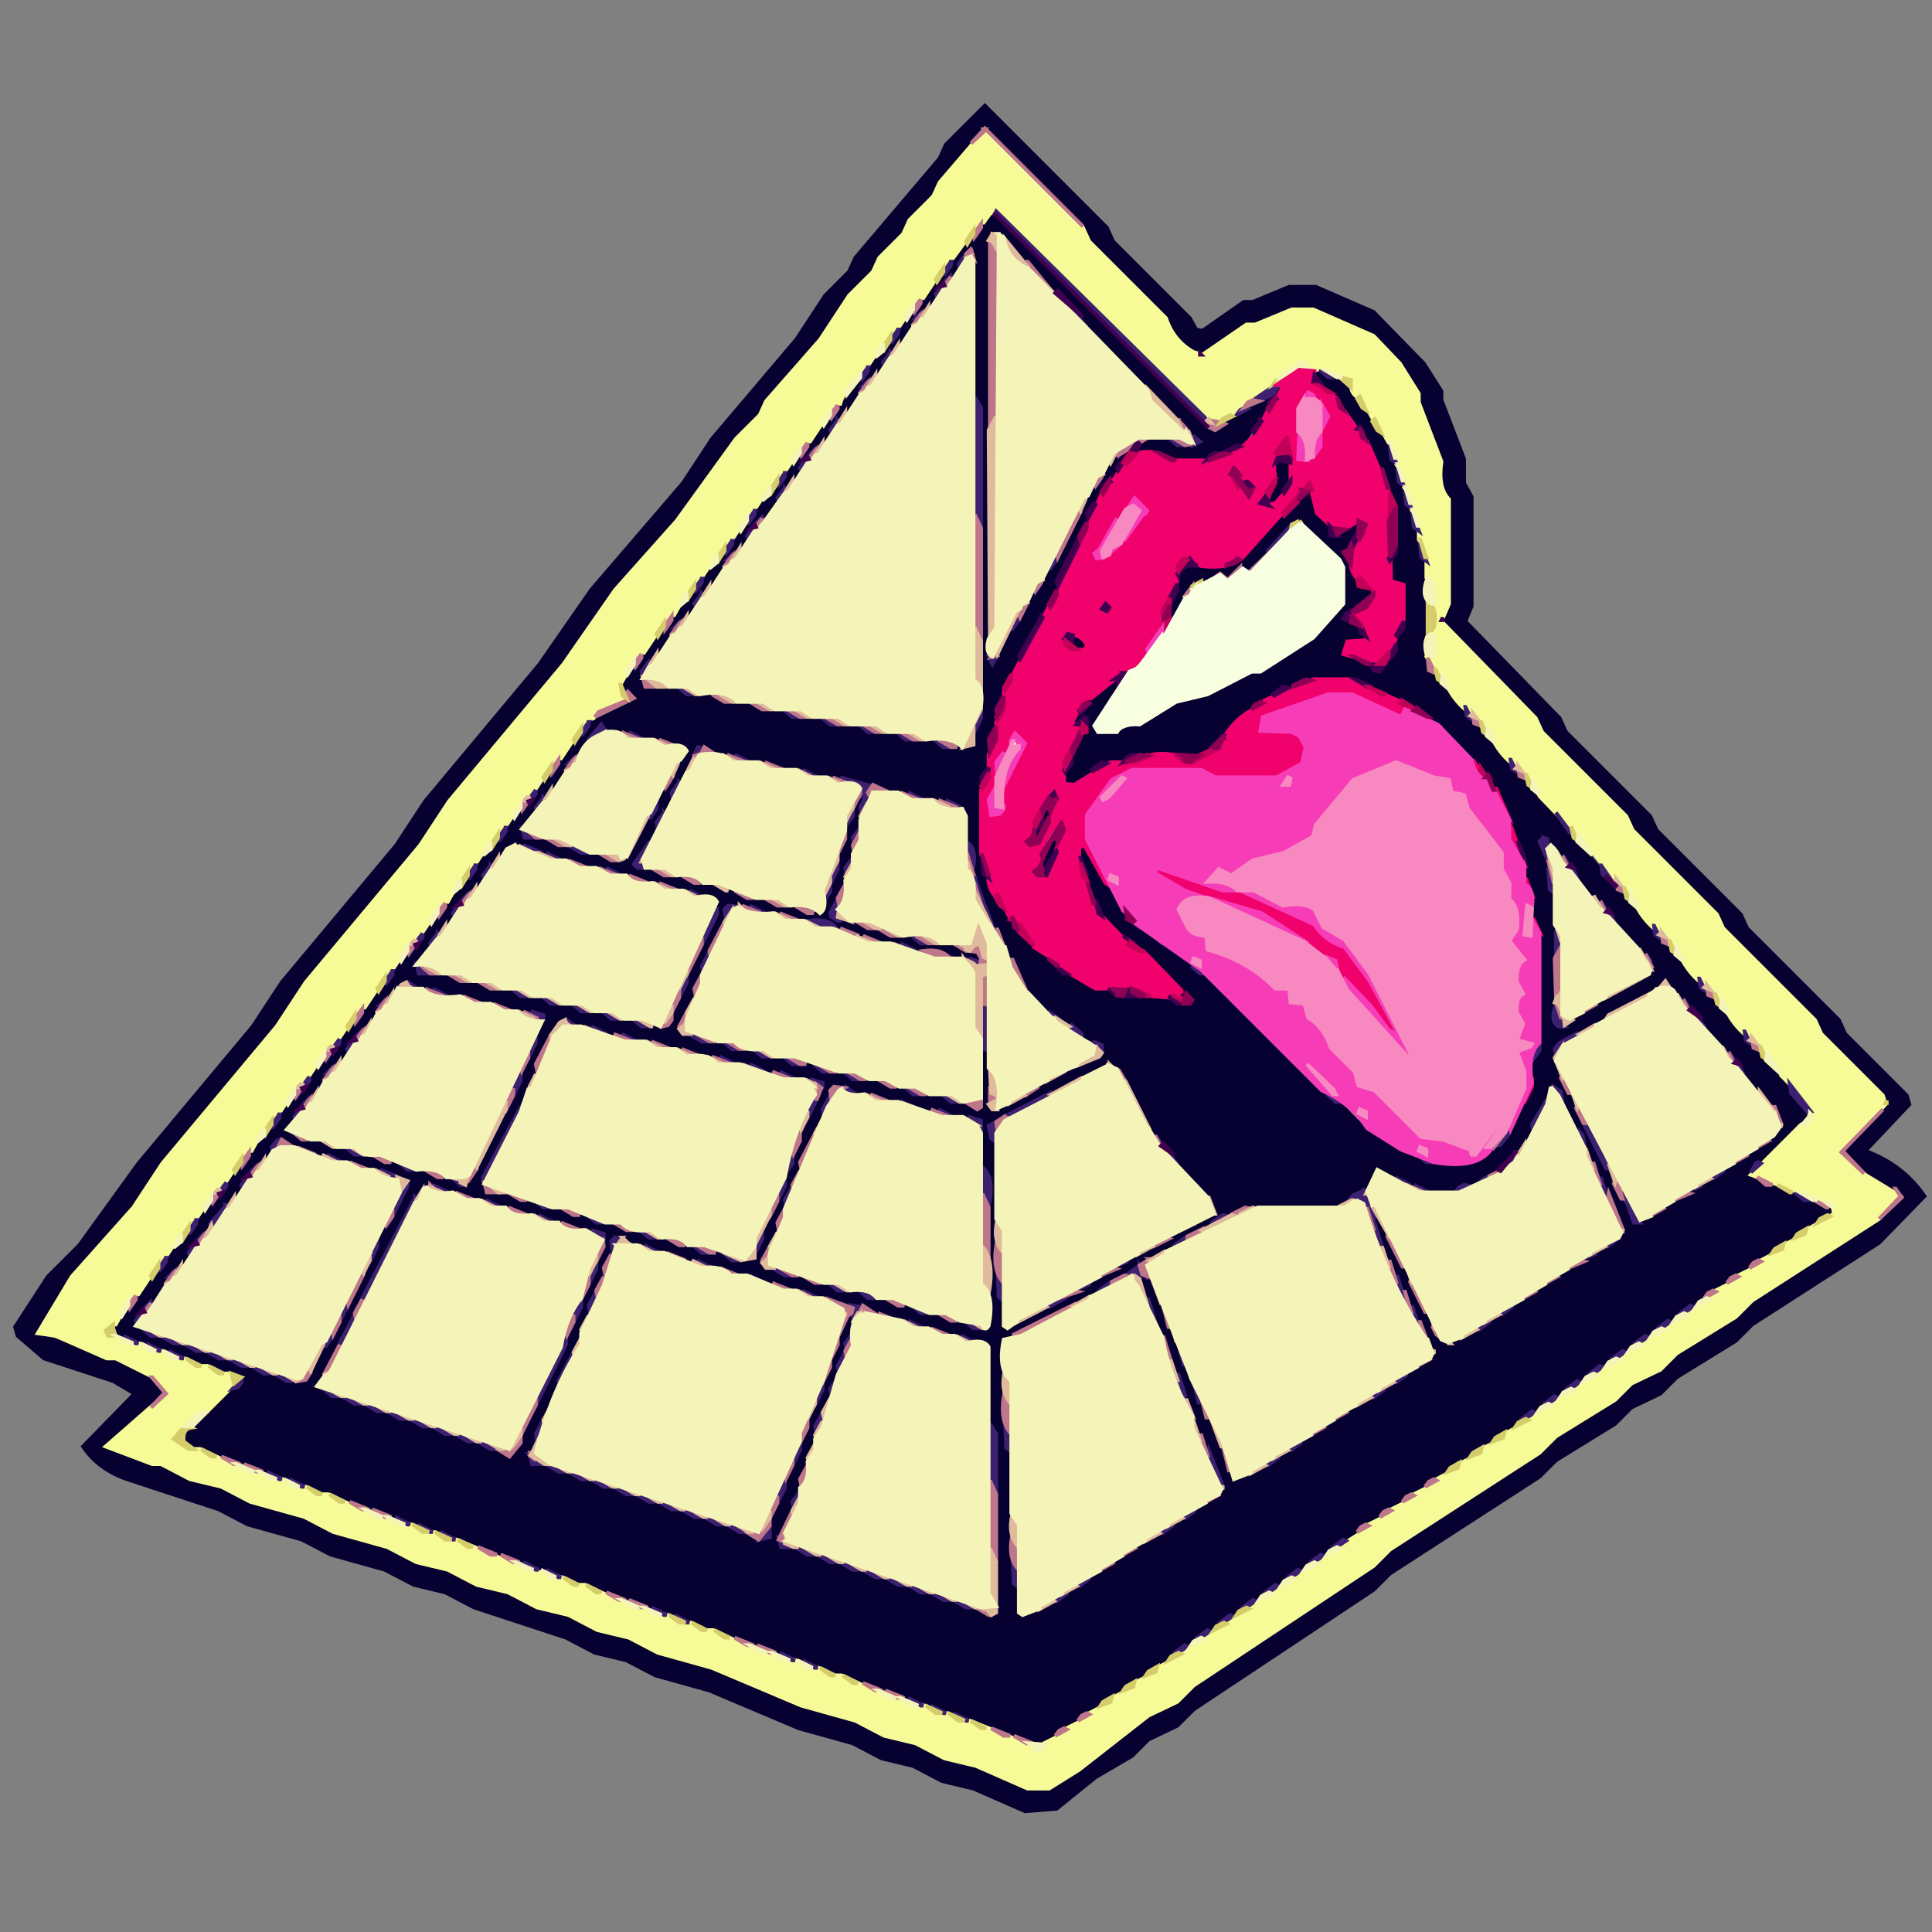 <svg xmlns="http://www.w3.org/2000/svg" viewBox="0 0 1536 1536" stroke-width="3" xmlns:v="https://vecta.io/nano"><rect x="0" y="0" width="1536" height="1536" fill="#808080" stroke="none"/><path stroke="#000" opacity="0" d="M1 0l1535 1v1535H0L1 0zm782 84l-31 31-5 11-67 79-5 11-19 19-23 35-67 79-23 35-73 85-41 59-91 109-23 35-91 109-23 35-91 109-47 65-25 25-26 40 2 7 21 18 55 18 17 10-41 42q12 18 35 26l73 24 23 12 43 12 23 12 43 12 23 12 25 6 23 12 73 24 23 12 25 6 23 12 43 12 71 30 43 12 23 12 25 6 23 12 25 6 41 18 25-2 31-25 29-17 13-13 23-11 13-13 143-95 13-13 119-77 13-13 47-29 13-13 23-11 13-13 47-29 13-13 101-65 36-37q-17-25-47-36l35-37-2-7-49-49-5-11-73-73-5-11-67-67-5-11-67-67-5-11-75-77 5-12v-87l-6-11v-19l-18-47v-7l-14-22-40-41-46-20h-21l-29 12h-7l-33 23-5-1-5-9-61-61-5-11-97-97z"/><g fill="#070132" stroke="#070132"><path d="M783 84l97 97 5 11 61 61 5 9 5 1 33-23h7l29-12h21l46 20 40 41 14 22v7l18 47v19l6 11v87l-5 12 75 77 5 11 67 67 5 11 67 67 5 11 73 73 5 11 49 49 2 7-35 37q30 11 47 36l-36 37-101 65-13 13-47 29-13 13-23 11-13 13-47 29-13 13-119 77-13 13-143 95-13 13-23 11-13 13-29 17-31 25-25 2-41-18-25-6-23-12-25-6-23-12-43-12-71-30-43-12-23-12-25-6-23-12-73-24-23-12-25-6-23-12-43-12-23-12-43-12-23-12-73-24q-23-8-35-26l41-42-17-10-55-18-21-18-2-7 26-40 25-25 47-65 91-109 23-35 91-109 23-35 91-109 41-59 73-85 23-35 67-79 23-35 19-19 5-11 67-79 5-11 31-31zm0 18l-61 73-5 11-19 19-5 11-19 19-23 35-43 49-5 11-19 19-47 65-49 55-41 59-91 109-23 35-91 109-23 35-91 109-23 35-49 55-24 36-2 10 60 19 30 15 11 13q-8 11-22 16l-25 27 42 13 23 12 25 6 23 12 43 12 23 12 43 12 23 12 25 6 71 30 25 6 23 12 25 6 23 12 43 12 71 30 43 12 23 12 25 6 23 12 25 6 41 18 25-2 31-25 29-17 13-13 23-11 13-13 143-95 13-13 119-77 13-13 47-29 13-13 23-11 13-13 47-29 13-13 101-65 18-19-29-18-18-17 35-38-2-7-49-49-5-11-73-73-5-11-67-67-5-11-67-67-5-11-75-77 5-12v-87l-6-11v-19l-18-47v-7l-14-22-22-23-46-20h-21l-29 12h-7l-33 23-7-2q-15-9-21-26l-61-61-5-11-79-79z"/><path d="M789 170l172 170 7 2 7-5v-2l18-10v-2l26-17v2l-4 8-4 2-8 16-5 4-11 16-21 6-8 6h-22q-10-10-33-6l4-9q6-5 20-3 5 9 22 6l5-3-1-3-4-3-2 1-83-85-3-9-20-21-2 1-42-46-11 2 2 340 2-1 14-27 3-1 15-29 4-2 8-16 3-1 33-65 4-2 14-22 7-5 8-3-5 6-4 3-11 19-4 2-8 16-5 4-2 11-35 75-5 4-26 51q1 13-6 19v13l-6 11q5 22-6 30v73l27 48 22 21 3 2 2 3 5 3 3 4 27 14h11l8 6h40q4 8 19 6l1-4-5-5-2 1-35-38-4-1-3-5q-17-3-23-17l-12-26v-13q-7-4-6-15 4-7 9 4l11 23 24 34 14 8 2 3 9 3 19 18 2 3 9 3 97 96 2 3 9 3q16 21 40 34l29 14h38l25-17 21-41q-4-23 6-31v-98l-6-8v-22q-9-9-6-29-11-11-12-31l-17-32-2 1-41-44-4-1-1-4-54-27h-43l-26 12v1l-19 11 1 1-20 18-1 3-10 8 1 1-10 5h-54l-8 6q-18-3-24 6v1l-19 11-3-9 16-33h2v-12l-9 6q-6-3 1-6l2-4 9-7v-2l21-17v6q-13 13-18 35l20 1 22-8 25-16 25-6 35-18 11-2 36-24 22-22 2-37-30-33h-3v-2l-8 2-16 16q-4 16-17 23l-8-4-11 10-6-5-25 13-11 23h-3v-12q8-6 6-21l9-9h34l8-5v-2l55-53 2 14 12 14 2 8q10 1 13-5v-2l8-4 1 6-9 17-3 1 14 29 10 3-24 19 1 2 5 3 3 3 3 2h1l5 8-18 4 2 10 22 10 2 2 4-1 3-5 3-2 12-27v-35l-12-4q-3-17 6-21v-38l-29-62-2 1-23-32-4-1-8-10q3-6 6 0 19 2 27 16l27 42 6 15v9l6 9v9l6 9v9l6 9q-3 18 6 24v82l6 7h1l23 25 6 11h1l5 6h1l23 25 6 11h1l5 6h1l35 42h1l35 42h1l5 6h1l23 25 6 11h1l5 6h1l23 25 6 11h1l5 6h1l23 25 6 11h1l5 6h1l39 49-37 38-8 4-1 7 11 7h7l48 21-2 3-9 2-58 40 1 1-19 11 1 1-19 11 1 1-19 11 1 1-19 11 1 1-19 11 1 1-19 11 1 1-19 11 1 1-19 11 1 1-19 11 1 1-19 11 1 1-79 53 1 1-19 11 1 1-19 11 1 1-19 11 1 1-19 11 1 1-19 11 1 1-19 11 1 1-19 11 1 1-19 11 1 1-19 11 1 1-19 11 1 1-19 11 1 1-79 53 1 1-19 11 1 1-15 5-60-24h-9l-9-6h-9l-26-12-43-12-24-12h-9l-26-12-43-12-24-12h-9l-26-12-43-12-24-12h-9l-9-6-42-12-24-12h-9l-9-6h-9l-26-12-43-12-24-12h-9l-26-12-43-12-10-6-1-3 38-39 7-3 1-7-29-8-60-24H93l-2-7 11-15 4-2 20-28 3-1 3-9 18-20 3-1 15-23 4-2 2-4 3-1 15-23 4-2 20-28 3-1 15-23 4-2 2-4 3-1 15-23 4-2 2-4 3-1 15-23 4-2 20-28 3-1 15-23 4-2 2-4 3-1 15-23 4-2 20-28 3-1 3-9 18-20 3-1 15-23 4-2 2-4 3-1 15-23 4-2 20-28 3-1 4-10 35-17-1-4-4-3-2 1-3-7 10-13 4-2 20-28 4-2 20-28 3-1 3-9 18-20 3-1 15-23 3-1 3-9 18-20 3-1 15-23 4-2 20-28 4-2 20-28 3-1 3-9 18-20 3-1 15-23 4-2 20-28 3-1 3-9 18-20 4-2 9-15 2-1zm-18 28l-13 21h-2l-4 6h-2l-16 24h-2l-22 30h-2l-16 24h-2l-22 30h-2l-16 24h-2l-4 6h-2l-16 24h-2l-16 24h-2l-4 6h-2l-16 24h-2l-22 30h-2l-16 24h-2l-22 30h-2q-8 5-6 20l27 1 9 6q20-3 29 6h19q7 9 27 6l9 6h21l9 6h21l9 6h21l9 6h21l9 6h23q-1-16 7-23V324l-6-9V200l-3-2zM477 576l-19 27h-2l-22 30h-2l-16 22-2 10 18 1 53 18 13-2 16-30 3-1 9-23 3-1 17-31q-10-10-32-8l-9-6h-21l-4-4-3-2zm77 18l-12 27h-2l-10 24h-2l-10 24h-2l-8 14-2 1-2 5q15 0 23 7h13l11 6h13l29 12h13l11 6h13q6 8 23 6l13-35v-12q8-6 6-21l10-24 3-1 3-2 1 1q-7 7-5 25l-6 9v15l-6 9v12l-12 24 1 3 46 15q18-3 25 6h24l22 8 1 4 1 1q-21 3-29-7h-21l-9-6h-18l-48-18h-18q-8-9-27-6l-9-6h-23l-2 12-18 36-18 53 18 7h15l9 6h15l9 6h15l9 6h15l9 6q18-3 24 6h18l30 12h21l9 6 18 3v2l5 1 1-45 4-3 2 3 2 45h6l28-14 2-4 51-24 1-10-14-6-1-2-17-10-1-2-11-6-13-12-39-77q1-14-6-18v-19l-6-9-2-26-9-7h-21l-9-6h-18q-8-8-25-6l-11-6h-21l-9-6h-18l-11-6h-16l-9-6q-17 3-24-3l-1-1-10-2zm672 72l-2 2 6 16v19l6 9 2 104 10-2 18-12 2-4 40-20 4-6 2-1-2-8-4-3-24-25-3-9-3-2-2-3-4-3-18-19-3-9-3-2-2-3-4-3-6-8-5-2-1-5-4-1zm-819 6l-4 2-11 13h-2l-16 24h-2l-4 6h-2l-16 24h-2l-16 22-2 10 24 1 35 12h16q6 9 24 6l9 6h15l9 6h15l9 6h15l9 6 22-1 14-40 24-48v-11l-17-8h-12l-11-6h-13q-6-8-21-6l-9-6h-18q-6-8-21-6l-27-12h-14zm-84 108l-4 2-11 13h-2l-16 24h-2l-4 6h-2l-16 24h-2l-16 24h-2l-4 6h-2l-12 20 11 7h13l30 12h12l30 12h12l35 12q39-59 61-136l-23-2-35-12h-16l-9-6h-15l-11-6zm1000 0l-9 9-74 40-4 5v14l62 124h7l15-8 2-4 29-15 1-3 17-9 1-3 16-8 2-4 16-8 2-4 4-2 6-8-2-13-28-28-3-9-3-2-2-3-4-3-18-19-3-9-9-8-2-3-4-3-12-14-3-2zm-874 30l-4 2-61 124v11l18 1 30 12h12q5 8 21 6l9 6h12l30 12h12q5 8 21 6l9 6q18-3 24 6h17l55-142-20-2-9-6h-15l-9-6h-15l-9-6h-18l-35-12h-16l-9-6h-15l-9-6q-19 3-26-6zm432 36l-95 49 6 15v117l6 9 2 20 65-33 1-3 29-15 1-3 53-27 1-3 16-6-2-11-28-28-3-9-9-8-2-3-4-3-26-51-11-7zm-219 18q-9 33-26 59v7l-12 24-18 53 18 7h12q5 8 21 6l9 6h15l9 6h12q5 8 21 6l9 6h12q5 8 21 6l9 6 12-1V936l-6-9v-37l-20-2-9-6h-18l-11-6h-13l-11-6h-16q-5-8-20-6zm570 0l-14 36-10 15h-2l-14 16-37 17h-17l-38-18h-6l-6 15h-2l-12 6-2 4-10 5h-73l-23 9-2 4-28 14-2 4-58 32-2 4-76 37v83l6 9v99l6 9 2 20h6l29-15 1-3 17-9 1-3 16-8 2-4 16-8 2-4 29-15 1-3 17-9 1-3 16-8 6-8v-8l-24-48-6-24-36-89 3-1 4 2 67 160h6l29-15 1-3 17-9 1-3 16-8 2-4 16-8 2-4 29-15 1-3 17-9 1-3 16-8 6-8-42-86-6-23 3-1 47 96 9 6 32-15 1-3 17-9 1-3 16-8 2-4 16-8 2-4 29-15 1-3 17-9 5-7v-9l-30-59-3-12-3-2-13-30-9-4zM222 906l-2 1-14 20h-2l-4 6h-2l-16 24h-2q-12 8-16 24h-2l-4 6h-2l-16 24h-2l-16 24h-2l-4 6h-2l-6 14 12 7 97 30 11 6 16-1 12-25 3-1q28-42 45-95l3-1 17-37-17-8h-12l-11-6h-10l-9-6h-12l-24-9-1-1-6-2zm119 36l-4 2-5 7h-2l-78 152 12 7 138 45v2l4 1 8-10 4-16 32-63 30-77v-12l-17-2-30-12h-12l-30-12h-12l-30-12h-8zm147 42l-8 30-18 41v7l-18 36-22 57h-1l-1 8 13 1 167 57v2l11 1 1-17 24-54 6-24 24-59v-7l10-19 2 1v14l-30 75v12l-12 29v10l-18 38v6l13 1 119 42h7l28 12 7-1v-143l-6-9v-61l-17-8h-12l-11-6h-10l-9-6h-12l-24-9-1-1-17-2-30-12h-12l-30-12h-12l-30-12h-12l-30-12-18-3-1-1-10-2zm529-618l9 3v13l-12 17-5 2-1-4 6-11q-4-16 3-20zm-31 13l4 3v2l-4-1v-4zM853 505l11 9-5 2-7-3 1-8zM690 627v3h-4v-1l4-2zm142 15l2 1-3 11h-3l4-12zm-4 13v6l-3 5h-3l6-11zm10 11l2 1v9l-9 14-2 1-1-7 10-18z"/></g><path fill="#f6fb97" stroke="#f6fb97" d="M783 103l78 78 5 11 61 61q6 18 22 27l7 2 35-24h7l29-12h17l48 21 21 22 15 24v7l18 47q-3 21 6 30v83l-6 14 75 77 5 11 67 67 5 11 67 67 5 11 73 73 5 11 49 49 2 7-35 38 19 18 28 17-17 18-101 65-13 13-47 29-13 13-23 11-13 13-47 29-13 13-119 77-13 13-143 95-13 13-23 11-55 43-24 15h-17l-41-18-25-6-23-12-25-6-23-12-43-12-71-30-43-12-23-12-25-6-23-12-25-6-23-12-25-6-23-12-25-6-23-12-43-12-23-12-43-12-23-12-25-6-23-12h-7l-37-14 48-42-12-14-28-14h-7l-41-18-14-2 27-45 49-55 23-35 91-109 23-35 91-109 23-35 91-109 41-59 49-55 47-65 19-19 5-11 43-49 23-35 19-19 5-11 19-19 5-11 19-19 5-11 36-42zm8 65l-4 2-5 7h-2l-4 6h-2l-22 30h-2l-16 24h-2l-4 6h-2l-16 24h-2l-5 8-1-2-16 24h-2q-12 8-16 24h-2l-4 6h-2l-16 24h-2l-4 6h-2l-16 24h-2l-5 8-1-2-16 24h-2l-16 24h-2l-5 8-1-2-16 24h-2l-5 8-1-2-10 18h-2l-4 6h-2l-16 24h-2l-4 6h-2l-10 18-2 1 6 12-23 10-3 5-3 1-5 7h-2l-16 24h-2l-4 6h-2l-16 24h-2l-4 6h-2l-16 24h-2l-5 8-1-2-16 24h-2l-5 8-1-2-10 18h-2l-4 6h-2l-16 24h-2l-4 6h-2l-16 24h-2l-16 24h-2l-4 6h-2l-16 24h-2l-4 6h-2l-16 24h-2l-4 6h-2l-16 24h-2l-5 8-1-2-10 18h-2l-4 6h-2l-16 24h-2l-4 6h-2l-16 24h-2l-5 8-1-2-16 24h-2l-16 24h-2l-4 6h-2l-10 18h-2l-4 3-2 5 18 7h9l9 6h9l9 6h9l9 6h9l9 6h9l3 9-21 21q-13 2-18 12l2 1-5 2-6 7 12 8h9l39 18 27 6 9 6h9l9 6h9l39 18 27 6 9 6h9l9 6h9l57 24 27 6 9 6h9l39 18 27 6 9 6h9l9 6h9l39 18 27 6 9 6h9l9 6h9l39 18 27 6 9 6h9l9 6h9l50 20 1 3 5 1 1-2 2-4 16-8 2-4 16-8 2-4 17-9 1-3 17-9 1-3 17-9 1-3 17-9 1-3 17-9 1-3 17-9 1-3 17-9 1-3 17-9 1-3 17-9 1-3 17-9 1-3 17-9 1-3 22-14 2-4 16-8 2-4 16-8 2-4 16-8 2-4 17-9 1-3 17-9 1-3 17-9 1-3 17-9 1-3 17-9 1-3 17-9 1-3 17-9 1-3 17-9 1-3 17-9 1-3 17-9 1-3 17-9 1-3 17-9 1-3 4-2 2-4 16-8 2-4 16-8 2-4 17-9 1-3 17-9 1-3 22-13-1-7-65-24 40-40 5-1 3-4-2-12-22-22q-2-13-11-18l-1 2-3-5-3-2-2-3-4-3q-16-11-23-31l-1 2-3-5-3-2-2-3-4-3q-16-11-23-31l-1 2-3-5-3-2-2-3-4-3q-16-11-23-31l-1 2-3-5-3-2-2-3-4-3-29-37-1 2-3-5-3-2-24-25-5-12-1 2-3-5-3-2-2-3-4-3q-16-11-23-31l-1 2-3-5-3-2-2-3-4-3q-16-11-23-31l-1 2-3-5-3-2-6-10 1-2 5 2v-17l-2-1-4 3 6-8q3-17-6-21l4 2h2q2-16-6-21v-21l-6-9v-15l-6-9v-9l-6-9v-9l-6-9-3-15-3-2-9-16-3-2-9-16-3-2q-7-3-6-14l-17-8h-15l-4-4-4-2-2 3-15 9 2 1-5 2-2 4-21 13-3 5-24 11-4-2-2-3-160-161-7-2z"/><path d="M792 168l166 164 2 6-169-168 1-2zm-15 18l-2 3-1-2 3-1zm-9 16v3l-5 7-1-2 6-8zm-12 6v3l-5 7h-2l7-10zm0 11l1 2-4 1 3-3zm-6 7v3l-5 7-1-2 6-8zm91 6l23 28-22-21-1-7zm-112 14l-2 3-1-2 3-1zm3 3l1 2-4 1 3-3zm-18 13v3l-5 7h-2l7-10zm-6 18l1 1-6 9-1-2 6-8zm-18 12v3l-5 7h-2l7-10zm359 2l12 6h-5l-7-6zm-359 9l1 2-4 1 3-3zm324 3l2 1q-4 10-18 11v-1l16-11zm-239 10l5 8v95h-1l-5-10 1-93zm215 8l2 1-9 5 3-4 4-2zm-327 6l-2 3-1-2 3-1zm3 4l1 1-6 9-1-2 6-8zm282 12l6 5-6 3v-1-7zm-19 2l12 6h-5l-7-6zm176 7l5 13-4-3-1-10zm-457 2l1 2-4 1 3-3zm246 0l-5 6-1-2 6-4zm-255 3l-2 3-1-2 3-1zm3 4v3l-5 7-1-2 6-8zm469 9l5 13-4-3-1-10zm-487 3v3l-5 7h-2l7-10zm249 8l-2 3-1-2 3-1zm-249 4l1 1-6 9-1-2 6-8zm493 3l5 13-4-3-1-10zm-517 15v3l-5 7h-2l7-10zm523 3l5 13-4-3-1-10zm-517 2l1 2-4 1 3-3zm-6 7v3l-5 7-1-2 6-8zm426 0v2l-17 20-1-2 18-20zm-444 12v3l-5 7h-2l7-10zm547 3l5 13-4-3-1-10zm-289 6v6l-5 7h-2l7-13zm-258 2l1 2-4 1 3-3zm-24 19v3l-5 7h-2l7-10zm267 8l-2 3-1-2 3-1zm-267 4l1 1-6 9-1-2 6-8zm252 15v6l-5 7h-2l7-13zm-270 8l1 2-4 1 3-3zm-9 3l-2 3-1-2 3-1zm261 22l-1 4-2 4-3-6h2l4-2zm-276 6l1 1-6 11-1-4 6-8zm-9 2l-2 3-1-2 3-1zm32 18l12 6h-5l-7-6zm-40 3l2 3-4-1 2-2zm666 13l5 10-4-3-1-7zm-542 2l12 6h-5l-7-6zm157 1v6l-5 10-1-5 6-11zm-127 5l12 6h-5l-7-6zm-185 4v3l-5 7h-2l7-10zm10 2l4 6-13 8-1-2 10-12zm205 0l12 6h-5l-7-6zm-183 6l12 6h-2l-10-6zm213 0l12 6h-5l-7-6zm30 6l12 6h-5l-7-6zm-188 6l4 1-3 5-3 2-1-2 3-6zm29 6l12 6h-2l-10-6zm-128 3l1 2-4 1 3-3zm745 1l5 10-4-3-1-7zm-760 8l-2 3-1-2 3-1zm197 0l12 6h-2l-10-6zm30 6l25 7-2 4-1-2-5 3 5 2-5 15-1-5 5-10-1-1-3 2-2-9-15-6zm-128 4l1 1-6 12-1-5 6-8zm-9 2l-2 3-1-2 3-1zm-105 4v3l-5 7-1-2 6-8zm296 2l12 6h-2l-10-6zm-290 4l1 1-6 9-1-2 6-8zm320 2l12 6h-2l-10-6zm-230 1v6l-5 7h-2l7-13zm-105 5l-2 3-1-2 3-1zm261 1v6l-5 7-1-2 6-11zm-150 3l1 1-6 12-1-5 6-8zm709 0l12 16h-1l-11-16zm-835 12v3l-5 7h-2l7-10zm13 0l1 2 9 6h-8l-2-8zm269 0v3l-5 10-1-5 6-8zm543 8l3 1 1 6-1 10-6-14 3-3zm-711 4l1 1-7 14 3 5h-6l-3-3 12-17zm253 0q7 4 5 19h-1q-7-6-4-19zm-353 2l15 6h-5l-10-6zm36 0l15 6h-5l-10-6zm-18 6l12 6h-2l-10-6zm809 3l2 3-4-1 2-2zm-565 1v3l-5 10-1-5 6-8zm-12 3v6l-5 10-1-5 6-11zm-288 3v3l-5 7h-2l7-10zm12 0l1 1-6 9-1-2 6-8zm859 0l5 10-4-3-1-7zm24 0l11 16-10-9-1-7zm-791 2l12 6h-2l-10-6zm749 1q6 5 5 19l-4-3-1-16zm-456 6l5 16h-1l-4-16zm-115 6v6l-5 7-1-2 6-11zm-112 5l12 6h-2l-10-6zm-176 3l1 2-4 1 3-3zm294 4l2 17h-2l-5-3-1-3 6-11zm115 0l11 28h-1l-11-22 1-6zm492 2l2 3-4-1 2-2zm-907 1v3l-5 7-1-2 6-8zm213 2l8 1-8 5-2 5-1-8 3-3zm17 0l12 6h-2l-10-6zm-26 1v6l-11 22-1-5 12-23zm709 3l5 10-4-3-1-7zm-928 2l-2 3-1-2 3-1zm293 6q15-2 21 6h-11l-10-6zm671 4l5 10-4-3-1-7zm-78 3l5 12-5 10v-22zm-901 3v3l-5 7-1-2 6-8zm12 0l1 1-6 9-1-2 6-8zm377 2l12 6h-5l-7-6zm192 0l9 6h-2l-7-6zm-201 6l12 6h-2l-10-6zm-389 6l-2 3-1-2 3-1zm419 0l12 6h-2l-10-6zm-182 1v6l-5 10-1-5 6-11zm745 2l2 3-4-1 2-2zm-539 3l10 3-1 3-9-6zm-439 4l1 2 9 6h-8l-2-8zm616 2l9 6h-2l-7-6zm-635 4v3l-5 7h-2l7-10zm234 3v6l-5 10-1-5 6-11zm805 3l5 10-4-3-1-7zm-1028 2l9 6h-2l-6-3v-2l-1-1zm21 6l12 6h-2l-10-6zm63 0l12 6h-5l-7-6zm24 6l12 6h-5l-7-6zm-125 3l1 2-4 1 3-3zm1033 0l2 3-4-1 2-2zm-884 3l12 6h-5l-7-6zm327 0l4 2v35l-4-1-2 1 2-37zm455 1l6 16 1 1h-5q-7-4-2-17zm108 3l11 16-10-9-1-7zm-923 2l10 3v5l-1-2-9-6zm57 0l12 6h-5l-7-6zm354 0l9 6v1l-9-7zm-548 6l-2 3-1-2 3-1zm164 0l9 6h-2l-6-3v-2l-1-1zm54 0l12 6h-5l-7-6zm349 5l8 7v1l-13-6 5-2zm-382 1l12 6h-2l-10-6zm-182 3l1 2-4 1 3-3zm1099 1l5 10-4-3-1-7zm-132 1l4 2-20 11-2 5-1-5 4-5 15-8zm-761 1l12 6h-2l-10-6zm54 0l15 6h-5l-10-6zm-122 1v6l-5 10-1-5 6-11zm-156 3v3l-5 7-1-2 6-8zm12 0v3l-5 7-1-2 6-8zm293 2l12 6h-5l-7-6zm294 0l7 3v4l-7-7zm355 1v6l-5 7-1-2 6-11zm-625 5l12 6h-5l-7-6zm776 3l2 3-4-1 2-2zm-1114 3l-2 3-1-2 3-1zm311 0l12 6h-2l-10-6zm51 0l12 6h-5l-7-6zm758 4l5 10-4-3-1-7zm-785 2l12 6h-2l-10-6zm51 0l12 6h-5l-7-6zm-383 3l1 2-4 1 3-3zm356 3l12 6h-2l-10-6zm51 0l12 6h-5l-7-6zm-257 1v6l-5 10-1-5 6-11zm-168 3v3l-5 7-1-2 6-8zm398 2l10 3v5l-1-2-9-6zm779 4l17 22-2 1-14-16-1-7zm-751 2l8 6h-2l-9-4 3-2zm47 0l12 6h-5l-7-6zm516 0l6 4 1 7h-1l-6-11zm-400 5l4 2-39 17v-1l35-18zm-598 1l-2 3-1-2 3-1zm512 0l12 6h-5l-7-6zm306 0l9 6h-2l-7-6zm-407 1v6l-5 10-1-5 6-11zm12 0v6l-5 10-1-5 6-11zm-414 2l1 2-4 1 3-3zm984 1v3l-11 22-1-5 12-20zm-990 6v3l-5 7-1-2 6-8zm174 0v3l-29 57-1-4 30-56zm332 2l12 6h-2l-10-6zm-524 4v3l-5 7h-2l7-10zm548 2l10 3v8l-5-8-5-3zm491 1l17 40h-1l-17-34 1-6zm-469 3v16l-4-3-2-10 6-3zm408 3v6l-7 9-6 2 10-11 3-6zm54 3l4 4 2 9h-1l-5-13zm-335 5l2 3-4-1 2-2zm-697 3l1 1-3 5 1 1-4 2-1-3 4-5 2-1zm703 4l11 16-10-9-1-7zm-650 2l12 6h-5l-7-6zm931 4l1 1-8 11-6 2 13-14zm-946 2l12 6h-2l-10-6zm867 0l12 6h-5l-7-6zm-497 1v6l-5 7-1-2 6-11zm-435 5l-2 3-1-2 3-1zm122 0l12 6h-5l-7-6zm1081 0l2 1-8 7 4-7 2-1zm-1194 3l1 2-4 1 3-3zm577 1q10 8 5 31h-1q-9-10-4-31zm589 1v2l-8 6-5-1 13-7zm-1068 1l15 6h-5l-10-6zm-104 4v3l-5 7-1-2 6-8zm161 2l7 4 1 2h-1l-7-6zm750 0l12 6h-5l-7-6zm73 0l5 1-12 5 3-4 4-2zm-558 1v6l-5 10-1-5 6-11zm649 0l5 16h-1l-4-16zm-1093 3v3l-5 7-1-2 6-8zm144 0v3l-11 22-1-5 12-20zm1028 1v2l-12 5v-1l12-6zm-1008 1l12 6h-2l-10-6zm780 0l12 6h-2l-10-6zm40 0l5 1-12 5 3-4 4-2zm-534 1v6l-5 10-1-5 6-11zm456 3l1 1-1 2 9 17-3 1v4l-9-16-9-1-2 1 4-5 10-4zm341 2l12 6h-5l-7-6zm-136 1l13 23h-5l-8-23zm-961 3l1 1-42 84-1-5 42-80zm-159 2l-2 3-1-2 3-1zm215 0l12 6h-2l-10-6zm39 0l12 6h-5l-7-6zm-245 4l1 1-12 18-2-4 13-15zm248 8l12 6h-2l-10-6zm39 0l12 6h-5l-7-6zm505 0l5 1-12 6-1-1 8-6zm-816 4v3l-5 7h-2l7-10zm794 1v2l-24 11v-1l24-12zm-641 1l-2 3-1-2 3-1zm784 1l5 16h-1l-4-16zm-623 5l10 3v4l-10-7zm39 0l12 6h-5l-7-6zm97 1v6l-5 10-1-5 6-11zm-444 2l1 2-4 1 3-3zm327 3l4 1-6 10-1-8 3-3zm453 0l5 1-12 6-1-1 8-6zm342 0l2 1-8 6-5-1 11-6zm-984 1v6l-5 10-1-5 6-11zm-144 3v3l-5 7-1-2 6-8zm356 2l12 6h-2l-10-6zm39 0l12 6h-5l-7-6zm717 5v2l-12 5v-1l12-6zm-693 1l12 6h-5l-7-6zm-443 4v3l-5 7h-2l7-10zm764 1v2l-12 5v-1l12-6zm-342 1l12 6h-2l-10-6zm-80 1v6l-5 10-1-5 6-11zm432 3l6 10h1l-4-2-3 1-11-1 11-8zm-292 2l15 6h-5l-10-6zm179 1q7 7 5 25l-4-3-1-22zm-655 2l1 2-4 1 3-3zm458 3l12 6h-2l-10-6zm515 1l5 16h-1l-4-16zm-245 4v2l-12 5v-1l12-6zm-207 1l12 6h-5l-7-6zm223 0l5 1-12 6-1-1 8-6zm-244 6l12 6h-2l-10-6zm45 0l12 6h-5l-7-6zm-209 1v6l-5 10-1-5 6-11zm366 5l5 1-11 6-5-1 11-6zm-564 1v6l-5 10-1-5 6-11zm186 0v6l-5 10-1-5 6-11zm451 0l5 16h-1l-4-16zm-793 2l1 2-4 1 3-3zm1082 2v2l-8 6-5-1 13-7zm-1097 1l-2 3-1-2 3-1zm573 0l7 1-6 10-2-5 1-4v-2zm47 0l12 6h-5l-7-6zm619 0l2 1-9 6-1-1 8-6zm-221 1l5 16h-1l-4-16zm-1009 3v3l-5 7-1-2 6-8zm168 3v6l-11 22-1-5 12-23zm902 4v2l-8 6-5-1 13-7zm-462 1l12 6h-2l-10-6zm45 0l12 6h-5l-7-6zm559 0l2 1-9 6-1-1 8-6zm-1213 6l12 6h-5l-7-6zm151 1v6l-5 7h-2l7-13zm414 3v3l-5 10-1-5 6-8zm-580 2l12 6h-2l-10-6zm30 0l15 6h-5l-10-6zm636 0l12 6h-2l-10-6zm544 0l2 1-9 6-1-1 8-6zm-858 1v6l-23 46-1-5 24-47zm-334 5l12 6h-2l-10-6zm30 0l15 6h-5l-10-6zm791 1l5 16h-1l-4-16zm-803 5l12 6h-2l-10-6zm30 0l15 6h-5l-10-6zm1126 0l2 1-9 6-1-1 8-6zm-834 1v6l-11 22-1-5 12-23zm216 0v6l-5 10-1-5 6-11zm-490 5l15 6h-5l-10-6zm18 6l15 6h-5l-10-6zm1072 0l2 1-9 6-1-1 8-6zm-154 5v2l-8 6-5-1 13-7zm-900 1l15 6h-5l-10-6zm719 1l5 16h-1l-4-16zm-745 3v3l-3 4-4 1 7-8zm474 0v3l-5 10-1-5 6-8zm588 2l2 1-9 6-1-1 8-6zm-600 1v6l-5 10-1-5 6-11zm295 0l5 16h-1l-4-16zm151 4v2l-8 6-5-1 13-7zm-843 1l12 6h-5l-7-6zm15 6l15 6h-5l-10-6zm964 0l2 1-9 6-1-1 8-6zm-946 6l15 6h-5l-10-6zm18 6l15 6h-5l-10-6zm910 0l2 1-9 6-1-1 8-6zm-564 1v6l-5 10-1-5 6-11zm-328 5l15 6h-5l-10-6zm106 1v6l-5 10-1-5 6-11zm367 0q7 7 5 25l-4-3-1-22zm-12 3l5 8v47h-1l-5-10 1-45zm-443 2l15 6h-5l-10-6zm18 6l15 6h-5l-10-6zm672 5v2l-8 6-5-1 13-7zm-654 1l15 6h-5l-10-6zm256 1v6l-5 10-1-5 6-11zm325 6l11 28h-1l-11-22 1-6zm-540 3l10 8h-8l-2-8zm595 1v2l-8 6-5-1 13-7zm-582 7l15 6h-5l-10-6zm-222 6l12 6h-2l-10-6zm240 0l15 6h-5l-10-6zm-222 6l12 6h-2l-10-6zm240 0l15 6h-5l-10-6zm154 1v6l-5 10-1-5 6-11zm-136 5l15 6h-5l-10-6zm148 4v3l-5 10-1-5 6-8zm-130 2l15 6h-5l-10-6zm18 6l15 6h-5l-10-6zm426 5v2l-8 6-5-1 13-7zm-408 1l15 6h-5l-10-6zm-228 6l12 6h-2l-10-6zm246 0l15 6h-5l-10-6zm372 5v2l-8 6-5-1 13-7zm-600 1l12 6h-2l-10-6zm246 0l15 6h-5l-10-6zm34 1v9l-8 2 6-7 2-4zm-262 5l12 6h-2l-10-6zm269 4l1 2 9 6h-8l-2-8zm449 2l2 1-9 6-1-1 8-6zm-436 6l15 6h-5l-10-6zm18 6l15 6h-5l-10-6zm400 0l2 1-9 6-1-1 8-6zm-245 1q7 7 5 25l-4-3-1-22zm-389 5l12 6h-2l-10-6zm252 0l15 6h-5l-10-6zm-234 6l12 6h-2l-10-6zm252 0l15 6h-5l-10-6zm346 0l2 1-9 6-1-1 8-6zm-166 5v2l-8 6-5-1 13-7zm-162 1l15 6h-5l-10-6zm18 6l15 6h-5l-10-6zm292 0l2 1-9 6-1-1 8-6zm-166 5v2l-8 6-5-1 13-7zm-108 1l15 6h-5l-10-6zm18 6l15 6h-5l-10-6zm238 0l2 1-9 6-1-1 8-6zm-478 6l12 6h-2l-10-6zm18 6l12 6h-2l-10-6zm442 0l2 1-9 6-1-1 8-6zm-18 12l2 1-9 6-1-1 8-6zm-18 12l2 1-9 6-1-1 8-6zm-322 6l12 6h-2l-10-6zm18 6l12 6h-2l-10-6zm84 30l12 6h-2l-10-6zm18 6l12 6h-2l-10-6zm18 6l12 6h-2l-10-6z" fill="#3d2170" stroke="#3d2170"/><path d="M783 102l78 78-77-77-12 11 11-12zm-3 76v3l-5 7v-3l5-7zm7 13l3 3 2 4v133l-5 10V191zm-15 7l2 7-1-1-4 2-1-4 4-4zm45 10l23 28-22-21-1-7zm-61 12v3l-5 7-1-2 6-8zm-24 18v3l-5 7-1-2 6-8zm0 12l-1 4-4 6-1-2 6-8zm-42 54l-1 4-4 6-1-2 6-8zm306 14l5 1-12 5 3-4 4-2zm-330 4v3l-5 7-1-2 6-8zm271 12l7 8-8-3 1-5zm24 0l11 2 2 1-8 5-6-3 1-5zm-55 14l5 1-22 13-1-2 2-4 16-8zm26 0l15 5h1l-6 1-10-6zm-290 4v3l-5 7-1-2 6-8zm6 6l-1 4-4 6-1-2 6-8zm228 18v3l-5 7-1-2 6-8zm-18 27l1 4-18 36-1-5 18-35zm-83 6l5 11v89h-1l-5-10 1-90zm-169 3v3l-5 7-1-2 6-8zm417 14l-29 30-4-2 3 1 30-29zm-441 16l-1 4-4 6-1-2 6-8zm404 9l-10 11-7-5-3 2 4-3 6 5 10-10zm-158 9v3l-5 7-1-2 6-8zm120 6v2l-5 8-1-2 6-8zm-132 12v3l-5 10-2-4 7-9zm-282 12v3l-5 7v-3l5-7zm6 6l-1 4-4 6-1-2 6-8zm252 23l1 2-4 1 3-3zm-282 1v3l-5 7-1-2 6-8zm625 3l6 12-5-2-1-10zm-624 15l1 2 9 6h-8l-2-8zm-12 12l5 5-31 15 3-4 22-9-1-5 2-2zm67 2l15 6h-5l-10-6zm30 6l15 6h-5l-10-6zm30 6l15 6h-5l-10-6zm545 4l6 9-5-2-1-7zm-515 2l15 6h-5l-10-6zm30 6l15 6h-5l-10-6zm-192 6l15 6h-5l-10-6zm222 0l15 6h-5l-10-6zm-192 6l15 6h-5l-10-6zm222 0l15 6h-5l-10-6zm-186 6l9 6h-12l1-2 2-4zm-5 6l-2 3-1-2 3-1zm23 0l15 6h-5l-10-6zm-134 4v3l-5 7v-3l5-7zm12 0l-1 4-4 6-1-2 6-8zm152 2l15 6h-5l-10-6zm599 4l6 9-5-2-1-7zm-673 3l1 4-6 9-1-2 6-11zm128 5l15 6h-5l-10-6zm32 6l13 6-16 2-1-2 4-6zm-10 4v3l-5 10-1-5 6-8zm32 2l15 6h-5l-10-6zm-296 4v3l-5 7-1-2 6-8zm326 2l15 6h-5l-10-6zm-327 24l12 6h-5l-7-6zm253 1v6l-5 10-1-5 6-11zm12 0v6l-5 10-1-5 6-11zm-250 5l15 6h-5l-10-6zm42 12l15 6h-5l-10-6zm293 1l5 16h-1l-4-16zm474 3l5 10-4-3-3-5 2-2zm-791 2l15 6h-5l-10-6zm779 1l5 16h-1l-4-16zm-755 5l15 6h-5l-10-6zm42 0l15 6h-5l-10-6zm-18 6l15 6h-5l-10-6zm42 0l15 6h-5l-10-6zm743 4l6 9-5-2-1-7zm-761 2l15 6h-5l-10-6zm148 1v6l-5 10-1-5 6-11zm103 0l5 16h-1l-4-16zm-191 5l15 6h-5l-10-6zm-212 4l-1 4-4 6-1-2 6-8zm236 2l15 6h-5l-10-6zm-254 4v3l-5 7-1-2 6-8zm919 0l5 10-4-3-3-5 2-2zm-683 2l15 6h-5l-10-6zm42 0l15 6h-5l-10-6zm-12 6l15 6h-5l-10-6zm60 6l15 6h-5l-10-6zm-104 1v6l-11 22-1-5 12-23zm92 5l15 6h-5l-10-6zm30 0l15 6h-5l-10-6zm95 1l5 13-4-3-1-10zm528 3l6 9-5-2-1-7zm-635 2l15 6h-5l-10-6zm42 0l15 6h-5l-10-6zm-170 1v6l-11 22-1-5 12-23zm-228 3v3l-5 7-1-2 6-8zm380 2l15 6h-5l-10-6zm48 0l10 4 1 2h-1l-10-6zm18 0l4 2 4 10 2 2-1 4h-6l1-6-3-5-6-1 5-6zm466 1v36l-3 5-2 1-1-31 6-11zm-508 5q15-2 21 6h-11l-10-6zm575 4l5 10-4-3-3-5 2-2zm-504 3l11 25-4-3-7-22zm-470 5l12 6h-5l-7-6zm21 6l15 6h-5l-10-6zm426 0l4 2v23l-4-1-2 1 2-25zm-224 1v6l-5 10-1-5 6-11zm-178 5l15 6h-5l-10-6zm977 4l6 9-5-2-1-7zm-1019 2l15 6h-5l-10-6zm202 1v6l-5 10-1-5 6-11zm-172 5l15 6h-5l-10-6zm-62 4l-1 4-4 6-1-2 6-8zm1033 0l5 10-4-3-3-5 2-2zm-102 1l3 3 2 9h-1l-4-12zm-845 1l15 6h-5l-10-6zm874 0l2 1-9 5 3-4 4-2zm-978 4v3l-5 7v-3l5-7zm128 2l12 6h-2l-10-6zm118 1v6l-3 4-4 1 1-2 6-9zm12 0v6l-3 5-2 1-1-1 6-11zm-82 11l15 6h-5l-10-6zm-176 4l-1 4-4 6-1-2 6-8zm200 2l15 6h-5l-10-6zm66 0l15 6h-5l-10-6zm-116 1v6l-11 22-1-5 12-23zm955 3l6 9-5-2-1-7zm-875 2l15 6h-5l-10-6zm60 0l15 6h-5l-10-6zm-314 4v3l-5 7-1-2 6-8zm278 2l15 6h-5l-10-6zm-122 1v6l-5 10-1-5 6-11zm955 3l5 10-4-3-3-5 2-2zm-809 2l15 6h-5l-10-6zm60 0l15 6h-5l-10-6zm-36 6l15 6h-5l-10-6zm60 0l15 6h-5l-10-6zm-386 4l-1 4-4 6-1-2 6-8zm625 0l6 10-1 3-5-13zm-275 2l15 6h-5l-10-6zm60 0l15 6h-5l-10-6zm569 1l5 16h-1l-6-12 2-4zm-545 5l15 6h-5l-10-6zm-458 4v3l-5 7-1-2 6-8zm409 0l4 3-4 10v-13zm14 2l8 1-8 5-2 5-1-8 3-3zm59 0l15 6h-5l-10-6zm100 0l2 1-9 6-4-1 11-6zm-414 1v6l-5 10-1-5 6-11zm379 0l3 5 2 2-1 4-4 1v-12zm-95 5l15 6h-5l-10-6zm88 3v7l-3 2-8-5 11-4zm-534 1l-1 4-4 6-1-2 6-8zm470 2l15 6h-5l-10-6zm539 1l5 16h-1l-6-12 2-4zm156 3l5 13h-1l-4-13zm-671 2l15 6h-5l-10-6zm757 0l-32 33 17 18-18-17 33-34zm-699 6l5 1-8 5-2 5-1-7 6-4zm-565 12l12 6h-5l-7-6zm964 0l-10 13-2-1 12-12zm-561 1v6l-5 10-1-5 6-11zm12 0v6l-11 22-1-5 12-23zm271 3l5 10-4-3-1-7zm-695 2l9 6h-12l1-2 2-4zm1180 0l2 1-9 5 3-4 4-2zm-1168 6l15 6h-5l-10-6zm-38 4v3l-5 7v-3l5-7zm98 2l15 6h-5l-10-6zm1090 0l2 1-9 5 3-4 4-2zm-1108 6l15 6h-5l-10-6zm100 1l1 4-6 9-1-2 6-11zm889 0l5 16h-1l-4-16zm-1063 3l-1 4-4 6-1-2 6-8zm134 2l15 6h-5l-10-6zm856 0l2 1-12 5v-1l10-5zm-558 1v6l-5 10-1-5 6-11zm761 5l12 6h-5l-7-6zm-112 1l5 16h-1l-6-12 2-4zm-900 3l1 2 9 6h-8l-2-8zm-43 2l1 1h-1v-1zm1165 3l5 7-18 17 17-18-4-6zm-1333 1v3l-5 7-1-2 6-8zm188 2l15 6h-5l-10-6zm42 0l15 6h-5l-10-6zm934 0l5 1-12 5 3-4 4-2zm-720 1v6l-5 10-1-5 6-11zm163 0l5 11v41h-1l-5-10 1-42zm498 0l11 28h-1l-11-22 1-6zm163 5l12 6h-2l-10-6zm-1038 6l15 6h-5l-10-6zm42 0l15 6h-5l-10-6zm544 0l5 1-15 5v-1l10-5zm330 0l2 1-9 5 3-4 4-2zm-1008 1v6l-5 7-1-2 6-11zm312 0v6l-5 10-1-5 6-11zm463 0l5 16h-1l-4-16zm-641 11l15 6h-5l-10-6zm42 0l15 6h-5l-10-6zm468 5l3 2-15 5v-1l12-6zm149 2l11 28h-1l-12-24 2-4zm-943 3l-1 4-4 6-1-2 6-8zm317 2l1 7-5 10-1-5 5-10v-2zm51 0l15 6h-5l-10-6zm394 0l5 1-12 6-4-1 11-6zm-131 1q9 10 5 34h-1q-9-11-4-34zm-239 5l15 6h-5l-10-6zm58 1v6l-3 5-2 1-1-1 6-11zm-82 5l15 6h-5l-10-6zm-44 1v6l-5 10-1-5 6-11zm428 4l3 2-5 3 1 9-5-2-2-7 8-5zm340 1l5 1-12 5 3-4 4-2zm144 0l2 1-9 5 3-4 4-2zm-293 1l5 16h-1l-4-16zm-533 5l15 6h-5l-10-6zm48 0l15 6h-5l-10-6zm262 0l5 1-12 5 3-4 4-2zm-594 1l1 4-12 24-1-5 12-23zm-150 3l-1 4-4 6-1-2 6-8zm500 2l15 6h-5l-10-6zm256 0l5 1-15 5v-1l10-5zm342 0l2 1-9 5 3-4 4-2zm144 0l2 1-9 5 3-4 4-2zm-912 1v6l-5 10-1-5 6-11zm12 0v6l-5 10-1-5 6-11zm643 0l11 28h-1l-12-24 2-4zm-509 5l15 6h-5l-10-6zm238 6l5 1-15 5v-1l10-5zm366 0l2 1-9 5 3-4 4-2zm144 0l2 1-9 5 3-4 4-2zm-245 1l5 16h-1l-4-16zm-1009 3v3l-5 7-1-2 6-8zm548 2l22 8-1 4-3 2-7 15-1-5 6-12-3-5-13-7zm48 0l15 6h-5l-10-6zm-416 1v6l-5 10-1-5 6-11zm-168 3v3l-5 7-1-2 6-8zm734 1l3 2-51 23v-1l48-24zm-168 1l9 6h-12l1-2 2-4zm239 1l5 16h-1l-4-16zm-227 5l15 6h-5l-10-6zm48 0l15 6h-5l-10-6zm-476 1v6l-5 10-1-5 6-11zm186 0v6l-5 10-1-5 6-11zm673 6l5 13-4-3-1-10zm12 0l5 13-4-3-3-6 2-4zm-401 5l15 6h-5l-10-6zm-74 7v6l-5 10-1-5 6-11zm12 0v6l-5 10-1-5 6-11zm247 0l5 16h-1l-4-16zm-655 6v6l-11 19-1-2 12-23zm864 11l2 1-9 5 3-4 4-2zm-474 1v6l-5 10-1-5 6-11zm-414 6l1 4-4 6-6 1 1-2 5-3 3-6zm-125 8l11 13-12 11 11-12-10-12zm678 10q9 10 5 34h-1q-9-11-4-34zm-373 6v6l-11 22-1-5 12-23zm529 0l5 16h-1l-4-16zm113 11l2 1-9 5 3-4 4-2zm-426 7v6l-5 10-1-5 6-11zm408 5l2 1-9 5 3-4 4-2zm-636 7v6l-9 11-8-5 9-2 2-4 4-2 2-4zm541 0l5 16h-1l-4-16zm18 12l5 16h-1l-4-16zm-551 2l4 6-5-4 1-2zm-246 3l15 6h-5l-10-6zm454 1v6l-5 10-1-5 6-11zm-436 5l15 6h-5l-10-6zm448 1v6l-5 10-1-5 6-11zm498 11l2 1-9 5 3-4 4-2zm-353 1l5 11v53h-1l-5-10 1-54zm179 11l2 1-9 5 3-4 4-2zm156 0l2 1-9 5 3-4 4-2zm-504 1v6l-5 10-1-5 6-11zm-340 5l15 6h-5l-10-6zm18 6l15 6h-5l-10-6zm808 0l2 1-9 5 3-4 4-2zm-474 1v6q-7 5-6 19l-5-2 11-23zm-18 6v6l-9 11-8-5 9-2 2-4 4-2 2-4zm474 5l2 1-9 5 3-4 4-2zm-281 7q8 8 5 28h-1q-8-9-4-28zm-425 11l15 6h-5l-10-6zm520 0l2 1-9 5 3-4 4-2zm-502 6l15 6h-5l-10-6zm484 6l2 1-9 5 3-4 4-2zm-400 24l15 6h-5l-10-6zm18 6l15 6h-5l-10-6zm276 6l10 4 1 2h-1l-10-6zm-192 24l15 6h-5l-10-6zm18 6l15 6h-5l-10-6zm84 30l15 6h-5l-10-6zm18 6l15 6h-5l-10-6zm160 18l2 1-9 5 3-4 4-2zm-76 12l15 6h-5l-10-6zm58 0l2 1-9 5 3-4 4-2zm-40 6l15 6h-5l-10-6z" fill="#bd768a" stroke="#bd768a"/><path d="M774 183v3l-5 8-1-2 6-9zm-24 30v3l-5 8-1-2 6-9zm-42 54v3l-5 8-1-2 6-9zm312 33l2 1-10 5 2-3 6-3zm45 0l9 2v6l-9-8zm16 15l5 11-3-2-4-7 2-2zm-103 15l2 1-10 5 2-3 6-3zm115 3l5 11-3-2-4-7 2-2zm-475 48v3l-5 8-1-2 6-9zm415 33l1 1-8 7 1-5 6-3zm96 15l5 14h-1l-4-14zm-553 6v3l-5 8-1-2 6-9zm379 27l1 1-7 5v2l-1-4 7-4zm-403 3v3l-5 8-1-2 6-9zm583 13q8 5 5 21l-5 7v-28zm-607 17v3l-5 8-1-2 6-9zm613 36l5 11-3-2-2-9zm-648 12l5 12-3-2-2-10zm684 30l5 11-3-2-2-9zm-715 6v3l-5 8-1-2 6-9zm-24 30v3l-5 8-1-2 6-9zm775 6l5 11-3-2-2-9zm36 42l5 11-3-2-2-9zm-853 6v3l-5 8-1-2 6-9zm-24 30v3l-5 8-1-2 6-9zm919 12l5 11-3-2-2-9zm36 42l5 11-3-2-2-9zM306 777v3l-5 8-1-2 6-9zm1057 12l5 11-3-2-2-9zM282 807v3l-5 8-1-2 6-9zm1117 24l5 11-3-2-2-9zm101 44v2h-1l1-2zM216 891v3l-5 8-1-2 6-9zm-24 30v3l-5 8-1-2 6-9zm1221 21l12 6h-2l-10-6zm40 24l2 1-10 5 2-3 6-3zm-1303 9v3l-5 8-1-2 6-9zm1286 2l-1 4-8 3 2-3 7-4zm-18 12l-1 4-8 3 2-3 7-4zm-1292 16v3l-5 8-1-2 6-9zm-36 48v3l2 6h-6l-2-4 6-5zm58 27l12 6h-4l-8-6zm18 6l12 6h-4l-8-6zm18 6l8 3-6 5-2-8zm1029 36l2 1-10 5 2-3 6-3zm-1063 6l2 1q-7 1-6 11l8 6h-4l-12-8 6-7 6-3zm1046 5l-1 4-8 3 2-3 7-4zm-18 12l-1 4-8 3 2-3 7-4zm-1018 1l12 6h-4l-8-6zm1000 11l-1 4-8 3 2-3 7-4zm-916 19l12 6h-4l-8-6zm18 6l12 6h-4l-8-6zm66 24l13 6h-5l-8-6zm18 6l13 6h-5l-8-6zm18 6l12 6h-4l-8-6zm84 30l12 6h-4l-8-6zm18 6l12 6h-4l-8-6zm525 18l2 1-10 5 2-3 6-3zm-459 6l13 6h-5l-8-6zm18 6l12 6h-4l-8-6zm423 0l2 1-10 5 2-3 6-3zm-405 6l12 6h-4l-8-6zm369 18l2 1-10 5 2-3 6-3zm-17 11l-1 4-8 3 2-3 7-4zm-268 1l12 6h-4l-8-6zm18 6l12 6h-4l-8-6zm232 5l-1 4-8 3 2-3 7-4zm-18 12l-1 4-8 3 2-3 7-4zm-148 7l13 6h-5l-8-6zm18 6l13 6h-5l-8-6zm18 6l12 6h-4l-8-6z" fill="#d5cc6b" stroke="#d5cc6b"/><path d="M789 186l4 1-1 10-3-5-3-1 3-5zm10 4l18 22-1 1-15-14-2-9zm-28 14l-2 3-1-2 3-1zm48 11l22 21-1 1-21-22zm-65 12l-3 4-1-2 4-2zm-16 17v3l-5 8v-3l5-8zm-8 13l-3 4-1-2 4-2zm-16 17v3l-5 8v-3l5-8zm-18 24v3l-5 8v-3l5-8zm217 12l23 24 4 8 5 1 3 8-3-2-2-6-1 2-27-26-2-9zm-225 1l-3 4-1-2 4-2zm-16 17v3l-5 8v-3l5-8zm120 3v168l-5 8-1-165 6-11zm169 2l2 3-4-1 2-2zm-307 19v3l-5 8v-3l5-8zm235 4l-1 2-5 10-1-2 7-10zm-243 9l-3 4-1-2 4-2zm230 10l1 2-5 2 4-4zm-246 7v3l-5 8v-3l5-8zm234 11l-1 4-4 9-2-3 7-10zm-260 26l-3 4-1-2 4-2zm-16 17v3l-5 8v-3l5-8zm-8 13l-3 4-1-2 4-2zm248 10l1 2-5 2 4-4zm-264 7v3l-5 8v-3l5-8zm381 8l-2 3-1-2 3-1zm-129 3l1 2-5 2 4-4zm-6 6l-1 4-16 33-1-4 18-33zm-264 7v3l-5 8v-3l5-8zm384 6v3l-5 7-1-1 6-9zm-155 3l5 11v39l-3-2-3-6 1-42zm-237 4l-3 4-1-2 4-2zm-16 17v3l-5 8v-3l5-8zm-7 20q12-2 16 6h-9l-7-6zm28 6l12 6h-2l-10-6zm29 6l13 6h-3l-10-6zm30 6l13 6h-3l-10-6zm178 3v3l-5 10-1-4 6-9zm-148 3l13 6h-3l-10-6zm539 3l3 4-5-2 2-2zm-509 3l13 6h-3l-10-6zm30 6l13 6h-3l-10-6zm82 1v15l-8 2 2-3 6-14zm-284 5l13 6h-5l-8-6zm232 0l13 6h-3l-10-6zm-202 6l13 6h-5l-8-6zm-58 10v3l-5 8v-3l5-8zm112 2l13 6h-5l-8-6zm-22 2v5l-5 8v-3l5-10zm-12 1l-1 4-4 9-2-3 7-10zm64 3l13 6h-5l-8-6zm603 3l3 4-5-2 2-2zm-753 2l-3 4-1-2 4-2zm180 1l12 6h-4l-8-6zm24 6l13 6h-5l-8-6zm-220 10v3l-5 8v-3l5-8zm-18 5l1 2-5 2 4-4zm322 3l13 6h-5l-8-6zm-64 1v5l-5 10-1-4 6-11zm12 1v5l-5 8-1-2 6-11zm-174 7l-1 4-16 31-1-2 18-33zm-76 21l15 6h-5l-10-6zm-28 6l12 6h-4l-8-6zm825 4l6 10-4-1-2-9zm-809 2l14 6h-4l-10-6zm54 0l10 1 2 3 1 1-3 1-10-6zm749 1l5 16h-1l-4-16zm-565 2v3l-5 10-1-4 6-9zm-270 1v3l-5 8v-3l5-8zm115 1v2h-1l1-2zm258 2l5 16h-1l-4-16zm-91 1v5l-5 8-1-2 6-11zm-154 4l13 6h-3l-10-6zm136 7v5l-5 10-1-4 6-11zm625 2l3 4-5-2 2-2zm-765 3l13 6h-5l-8-6zm47 0l12 6h-2l-10-6zm-189 4v3l-5 8v-3l5-8zm166 2l12 6h-4l-8-6zm231 1l12 25-4-1-8-24zm492 3l6 10-4-1-2-9zm-653 2l13 6h-3l-10-6zm-244 5l-3 4-1-2 4-2zm218 1l1 1h-1v-1zm79 3l8 9-9-3 1-6zm-85 1v3l-5 10-1-4 6-9zm34 2l13 6h-5l-8-6zm24 6l12 6h-4l-8-6zm46 0l15 6h-5l-10-6zm92 0l2 2 6 16v13l-1-1-3-1-3-11-5 2-3 4-3-1-1-3-4-1 9-2 6-17zm459 3l5 13h-1l-4-13zm-883 1v3l-5 8v-3l5-8zm308 2l15 6h-5l-10-6zm42 0l13 6h-3l-10-6zm617 3l3 4-5-2 2-2zm-641 3l15 6h-5l-10-6zm54 0l13 6h-3l-10-6zm-404 3l1 2-5 2 4-4zm973 7l6 10-4-1-2-9zm-537 8l8 4 2 2 10-1v8l-1-1-5 2v49l-6-8v-43l-8-12zm545 5l2 4h-1l-1-4zm-973 1l13 6h-3l-10-6zm208 1v5l-5 10-1-4 6-11zm-184 5l13 6h-3l-10-6zm946 0l2 1-33 18 1-4 30-15zm-922 6l13 6h-3l-10-6zm938 0l4 6h-9l5-6zm-1001 1l2 3 3 2h-11l2-3 4-2zm1034 2l3 4-5-2 2-2zm-946 3l12 6h-2l-10-6zm831 1v16h-1l-2-5-3-1 2-5 2-1 2-4zm-930 3v3l-5 8v-3l5-8zm1021 0l6 10-4-1-2-9zm-23 1l-1 4-32 15 2-3 31-16zm-875 1l12 6h-2l-10-6zm117 2v5l-5 10-1-4 6-11zm-93 4l12 6h-2l-10-6zm75 1v6l-5 7-1-2 6-11zm-230 4l-3 4-1-2 4-2zm108 1l13 6h-5l-8-6zm71 0l12 6h-2l-10-6zm760 3l7 4-6 4-1-8zm-404 2l11 7-3 1-10-6 2-2zm-332 1l12 6h-2l-10-6zm-58 1l2 3 3 2q-12-1-14 8l-1 3-1-4 7-10 4-2zm97 0l3 11h-6l-3-4 4-3 2-4zm-252 3v3l-5 8v-3l5-8zm974 1l-1 4-7 4-4-1 12-7zm125 10l3 4-5-2 2-2zm-1107 2l-3 4-1-2 4-2zm228 1l13 6h-5l-8-6zm-250 3l1 2-5 2 4-4zm607 1l5 5-2 3-17 7 1-4 12-6 1-5zm371 0v3l-5 9 6 9-1 3-6-15 6-9zm127 0l6 10-4-1-2-9zm-831 2l13 6h-5l-8-6zm65 0l12 6h-2l-10-6zm-41 6l13 6h-5l-8-6zm-292 4v3l-5 8v-3l5-8zm612 2l1 1h-1v-1zm-95 3q8 5 5 22l-1-1-3-1-1-20zm53 3l4 1-11 6 1-4 6-3zm-414 2v5l-5 8v-3l5-10zm-164 3l-3 4-1-2 4-2zm598 0l-1 4-19 10-4-1 24-13zm-220 1l8 4v5l-2-3h1l-7-6zm255 2l18 36-4-1-16-31 2-4zm-655 1l1 2-5 2 4-4zm1009 4l6 12-1 3-5-15zm-997 3v3l-5 8v-3l5-8zm1147 0l12 16-1 1-9-8-2-9zm-588 1l3 2-11 6 1-4 7-4zm-123 1l13 6h-5l-8-6zm65 0l12 6h-2l-10-6zm39 5l1 7h-4l-3-4 6-3zm-390 2v5l-23 46-2-3 25-48zm-158 4l-3 4-1-2 4-2zm398 2v5l-5 10-1-4 6-11zm124 5l10 6h-2l-8-6zm-112 2v5l-5 10-1-4 6-11zm762 3v2h-1l1-2zM255 906l12 6h-2l-10-6zm957 4v3l-5 8v-3l5-8zm-933 2l12 6h-2l-10-6zm982 2l5 15h-1l-4-15zm-1005 4l12 6h-4l-8-6zm-46 4v3l-5 8v-3l5-8zm1069 3l6 12-1 3-5-15zm-981 5l12 6h-4l-8-6zm74 3v3l-2 6-4-2v-2l-4-1 10-4zm-170 2l-3 4-1-2 4-2zm1155 0l3 2-11 6 1-4 7-4zm-1041 1l8 3-5 7-3-10zm73 6l10 6h-3l-7-6zm729 0l14 6h-4l-10-6zm-778 1l12 5h-4l-8-5zm-166 2l1 2-5 2 4-4zm162 1v3l-5 8v-3l5-8zm751 1v2h-1l1-2zm-901 5v3l-5 8v-3l5-8zm775 0l5 13h-1l-4-13zm-579 2l12 6h-4l-8-6zm693 0l2 1-12 5v-1l10-5zm18 3l12 22-1 3-13-23 2-2zm-97 3l3 1-13 5v-1l10-5zm-384 1v5l-11 22-1-4 12-23zm-188 5l12 6h-4l-8-6zm555 0l4 1-23 12-4-1 23-12zm-186 3q8 7 5 26h-1q-8-9-4-26zm-625 5l1 4-6 9v-3l5-10zm1122 3v2h-1l1-2zm-824 1l10 6h-2l-8-6zm47 0l12 6h-2l-10-6zm105 2v5l-5 10-1-4 6-11zm-123 4l3 3 1 1 3 2h-11l1-2 3-4zm-335 5l-3 4-1-2 4-2zm753 0l3 2-11 6 1-4 7-4zm360 0l3 2-11 6 1-4 7-4zm-765 1l12 6h-4l-8-6zm92 1v9l-11 2-11-5 5-1 9 5 8-10zm181 0q10 11 5 38l-3-2-3-6 1-30zm318 1l5 15h-1l-4-15zm-173 3l-1 4-7 4-4-1 12-7zm-632 2v5l-5 10-2-3 7-12zm180 0v5l-5 10-1-4 6-11zm138 0l3 11h-6l-3-4 4-3 2-4zm-62 5l12 6h-4l-8-6zm567 1l6 12-1 3-5-15zm-973 3v3l-5 8v-3l5-8zm769 3l11 27h-1l-10-27zm-13 5h2l4 3 6 20h-1l-8-17-3-1v-5zm-764 5l-3 4-1-2 4-2zm527 1l12 6h-2l-10-6zm-29 6l12 6h-4l-8-6zm232 5l-1 4-7 4-4-1 12-7zm-37 6l3 2-23 12 1-4 19-10zm306 2l6 12-1 3-5-15zm-1017 4l-3 4-1-2 4-2zm554 0v2h-1l1-2zm517 0l3 2-11 6 1-4 7-4zm-507 1l5 1-3 2v-2l-5 8-1-2 4-7zm-214 2v5l-5 8-1-2 6-11zm250 4l12 6h-4l-8-6zm53 0l12 6h-2l-10-6zm160 1l5 15h-1l-4-15zm240 4l3 2-11 6 1-4 7-4zm-1054 1l14 6h-4l-10-6zm18 6l14 6h-4l-10-6zm625 0l12 6h-4l-8-6zm-298 2v5l-5 10-1-4 6-11zm-204 1l-1 4-10 21-2-3 13-22zm894 2l1 1h-1v-1zm-999 1l14 6h-4l-10-6zm987 5v2h-1l1-2zm-969 1l14 6h-4l-10-6zm18 6l14 6h-4l-10-6zm754 1l5 15h-1l-4-15zm-12 1l5 15h-1l-4-15zm-724 4l14 6h-4l-10-6zm592 3q8 7 5 26h-1q-8-9-4-26zm-537 2l-3 4-1-2 4-2zm-37 1l12 5-2 1-10-6zm880 5l3 2-11 6 1-4 7-4zm-844 7l14 6h-4l-10-6zm826 5l3 2-11 6 1-4 7-4zm-808 1l14 6h-4l-10-6zm369 1v5l-5 10-1-4 6-11zm12 1v5l-5 10-1-4 6-11zm283 0l5 13-3-2-2-11zm-646 4l14 6h-4l-10-6zm141 2v5l-5 10-1-4 6-11zm-123 4l14 6h-4l-10-6zm646 1l11 27h-1l-10-27zm-628 5l14 6h-4l-10-6zm321 2v5l-5 8-1-2 6-11zm295 0l5 15h-1l-4-15zm-598 4l14 6h-4l-10-6zm63 1v6l-5 7v-3l5-10zm18 1v5l-6 14 11 9h-4l-11-7 10-21zm-63 4l14 6h-4l-10-6zm18 6l14 6h-4l-10-6zm261 2v5l-5 8-1-2 6-11zm373 3l3 2-11 6 1-4 7-4zm-18 12l3 2-11 6 1-4 7-4zm-562 1l14 6h-4l-10-6zm18 6l14 6h-4l-10-6zm18 6l14 6h-4l-10-6zm495 5v2h-1l1-2zm-477 1l14 6h-4l-10-6zm18 6l14 6h-4l-10-6zm123 2v5l-5 10-1-4 6-11zm-105 4l14 6h-4l-10-6zm18 6l14 6h-4l-10-6zm63 1v6l-5 7v-3l5-10zm193 2q8 7 5 26h-1q-8-9-4-26zm132 2l3 2-11 6 1-4 7-4zm-370 1l14 6h-4l-10-6zm18 6l14 6h-4l-10-6zm334 5l3 2-11 6 1-4 7-4zm-294 4l2 3-2 1 10 5h-4l-7-3 1-6zm14 9l14 6h-4l-10-6zm148 1l5 11v33l-3-2-3-6 1-36zm-130 5l14 6h-4l-10-6zm18 6l14 6h-4l-10-6zm18 6l14 6h-4l-10-6zm18 6l14 6h-4l-10-6zm142 5l3 2-11 6 1-4 7-4zm-124 1l14 6h-4l-10-6zm18 6l14 6h-4l-10-6zm88 5l3 2-11 6 1-4 7-4zm-70 1l14 6h-4l-10-6zm27 5v5l-4 2-3-4-4-1 11-2z" fill="#dfba9c" stroke="#dfba9c"/><g fill="#f5f4b8" stroke="#f5f4b8"><path d="M794 186l4 3q3 17 18 24h1l23 24h1l71 73 3 9 27 26 1-2 5 9h-2l-8-4h-33l-20 12-8 16-5 3-7 15-4 2-32 64-5 3-7 15-5 3-1 3-4 2-18 36q-6-3-3-14l6-9 2-313zm-22 18l2 3v334q8 4 6 20l-15 33q-9-9-29-6l-9-6h-21l-9-6h-21l-9-6h-21l-9-6h-21l-9-6h-21q-8-10-30-6l-9-6h-15q-7-8-21-7l5-9 3-1 15-23 4-2 2-4 3-1 15-23 3-1 15-23 4-2 2-4 3-1 15-23 4-2 20-28 3-1 15-23 4-2 2-4 3-1 15-23 3-1 15-23 4-2 2-4 3-1 15-23 3-1 15-23 4-2 2-4 3-1 15-23 4-2 14-22 4-2zm-46 39v3l-5 8-1-2 6-9zm-24 30v6l-6 5 6-11zm332 15l4 2 3 4h-10l-13 6 2-3 12-6 2-3zm19 6l14 6h-4l-10-6zm-369 3v3l-11 14-1-2 12-15zm-24 30v3l-5 8-1-2 6-9zm445 24l5 13h-1l-4-13zm-469 6v3l-5 8-1-2 6-9zm475 12l5 13h-1l-4-13zm-499 18v6l-6 5 6-11zm505 0l5 13h-1l-4-13zm6 18l5 13h-1l-4-13zm-529 6v3l-5 8-1-2 6-9zm-24 30v6l-6 5 6-11zm565 18q7 5 5 21h-2q-9-5-3-21zm-185 8l-1 4-1-2h2v-2zm-404 4v6l-6 5 6-11zm592 33l2 1v17l-6-2q-3-13 4-16zm-634 21v3l-5 8-1-2 6-9zm402 1v3l-3 4-4 1 7-8zm241 11l5 11-6-5 1-6zm36 42l5 11-6-5 1-6zm-702 3q13-2 17 6h21l9 6q14-4 18 3l-5 7-4 2-20 40-4 2-15 33-4 1-2-4h-23l-24-12h-12l-18-7 17-21 3-1 15-23 4-2 2-4 3-1q3-16 16-22l6-3zm326 6l3 3-1 3h-5l3-6zm-251 12q19-3 26 6h21l9 6h21l9 6h15l9 6q14-4 18 3l-12 21v12l-18 48q4 14-2 18-8-8-24-6l-9-6h-18l-30-12h-12q-6-8-21-6l-9-6h-16l-2-7 35-69 3-1 7-13zm663 21l5 11-6-5 1-6zm-525 9h20l11 6h16q6 9 24 7l3 6v42q8 6 6 24l12 20h1l11 18h1l5 17 12 19h1l18 19 3 2 2 3 30 19-1 6-14 8 1 1-25 11 1 1-31 17 1 1-9 4q4-24-7-32v-99l-7-18-3 2-5 16h-23q-8-10-30-6l-27-12h-15l-10-9q8-7 6-23l6-9v-12l6-11v-16l10-22zm-280 9v3l-5 8-1-2 6-9zm841 24l11 17-12-11 1-6zm-865 6v6l-6 5 6-11zm19 3l29 12h12l11 6h13l11 6h13q5 8 21 6l9 6h15l9 6q14-4 18 3l-45 99-14-6h-15l-9-6h-15l-9-6h-15l-9-6h-15l-9-6h-15l-9-6h-15l-9-6h-15q-7-8-21-7l17-21 3-1 15-23 4-2 2-4 3-1 15-23 3-1 10-16 6-3zm824 0l3 3 6 12h1l5 6h1l23 30h1l5 6h1l23 25 6 11h1l3 7-1 2-36 18 1 1-19 11 1 1-10 5-6-3v-63l-6-9v-45l-6-15 3-3zm-867 27v6l-6 5 6-11zm931 12l5 11-6-5 1-6zm-710 10q9 7 28 5l9 6h15l9 6h13l29 12h18l35 12h22l7 8 2 4v43l6 9v47l-14 3-9-6h-18l-11-6h-13l-11-6h-13l-11-6h-13l-35-12h-16l-9-6q-17 2-23-6h-13l-25-9v-9l12-28v-7l25-52 4-2zm-239 2v3l-5 8-1-2 6-9zm-24 30v3l-5 8-1-2 6-9zm1009 0l5 11-6-5 1-6zM316 786h20q8 9 30 6l11 6h13l11 6h10q6 8 20 8l-58 122-4 2h-14q-7-8-24-6l-29-12q-15 2-19-6h-15l-9-6h-12l-19-8 12-14 4-2 2-4 3-1 9-17 4-2 2-4 3-1 15-23 4-2 2-4 3-1 9-17 4-2 2-4 3-1 7-13zm1002 0q11-3 14 4l6 11h1l5 6h1l23 25 6 11h1l5 6h1l29 36h1l4 11-5 7-15 9 1 1-19 11 1 1-31 17 1 1-19 11 1 1-19 11 1 1-8 3-67-127 6-12 26-14v-2l42-22v-2l7-5zm51 9l5 11-6-5 1-6zm-921 21h14l35 12h16l9 6h15l9 6q18-3 24 6h18l35 12h16l8 6-2 1 3 5q-17 27-24 66l-24 48v7l-8 10-32-11h-13q-6-8-21-6l-9-6q-17 2-23-6h-13l-29-12h-13l-54-19 29-57 6-18 3-1 17-41 8-8zm-190 21v3l-5 8-1-2 6-9zm1147 0l11 17-12-11 1-6zm-524 10l7 3 24 47h1l11 18h1l35 37 5 13-62 31 1 1-31 17 1 1-67 35 1 1-7 5-3-2v-76l-6-9v-68l7-10 62-32v-2l20-10zm352 17l6 7 21 42v6l29 61-2 4-24 12 1 1-19 11 1 1-19 11 1 1-19 11 1 1-31 17 1 1-19 11 1 1-11 4-5-2-53-108-2 1-4-11 8-17 33 18h32l37-17v-2l7-5 2-4 3-1 21-41 3-14zm-564 2q5 6 18 4l9 6h18l35 12h16l12 7 3 6v120q11 8 6 33-3 5-5-1l-18-3-11-6h-13l-29-12h-13q-6-8-21-6l-9-6h-12l-43-15v-9l12-28v-7l34-81 9-13 2-1zm-435 1v3l-5 8-1-2 6-9zm1205 18l1 1-3 7-4 1 5-6 1-3zM210 897v6l-6 5 6-11zm13 15h11l30 12h12l11 6h10q6 7 19 8l2 10-59 118-4 2-15 27-4 1-128-42 6-8 4-2 14-22 4-2 2-4 3-1 15-23 4-2 2-4 3-1 15-23 3-1 15-23 4-2 2-4 3-1 10-16 6-3zm116 32q6 6 21 4l11 6h10l9 6h12q5 8 21 6l9 6h12q5 8 21 6l14 8-11 22-6 24q-12 15-16 39l-41 81-153-50 6-8 4-2 68-136 3-1 4-10 2-1zm1092 4l14 6h-4l-10-6zm-1263 3v3l-5 8-1-2 6-9zm910 3l6 3q18 60 50 108h1l4 11-2 4-12 6 1 1-31 17 1 1-19 11 1 1-19 11 1 1-19 11 1 1-31 17 1 1-19 11 1 1-13 5-9-30-24-48-36-92 15-9v-2l73-35h69l9-6zm371 0l8 4 1 3-1-1-8-6zM144 981v6l-6 5 6-11zm346 9h17l9 6h12l30 12q16-2 23 6h13l29 12h10l9 6h12l16 9 1 5-17 52-18 41v7l-33 72-165-54-12-9q12-49 36-86v-9l18-38 10-32z"/><path d="M901 1014l-1 2 2 4 2 2 20 41q7 36 24 63v9l23 49-2 4-12 6 1 1-31 17 1 1-19 11 1 1-19 11 1 1-19 11 1 1-31 17 1 1-19 11 1 1-13 5-3-2v-70l-6-9v-105q-11-9-6-33l14-3 55-29v-2l34-17zm456 18l2 1-10 5 2-3 6-3zm-1255 3v3l-5 8-1-2 6-9zm586 9l29 6 9 6h12l11 6h10l9 6q14-4 18 3v196l6 10-12 1-155-53 2-1-3-5 12-24v-12q8-6 6-21l6-9v-9l6-9 12-42 12-23q-3-19 6-25l1 2 3-3zm651 0l2 1-10 5 2-3 6-3zm-18 12l2 1-10 5 2-3 6-3zm-1229 6l14 6h-4l-10-6zm20 6l12 6h-4l-8-6zm1191 0l2 1-10 5 2-3 6-3zm-1173 6l12 6h-4l-8-6zm1155 6l2 1-10 5 2-3 6-3zm-18 12l2 1-10 5 2-3 6-3zm-18 12l2 1-10 5 2-3 6-3zm-18 12l2 1-10 5 2-3 6-3zm-1069 6l2 1-11 11h-5l8-9 6-3zm26 42l14 6h-4l-10-6zm18 6l14 6h-4l-10-6zm20 6l12 6h-4l-8-6zm64 24l14 6h-4l-10-6zm18 6l14 6h-4l-10-6zm755 24l2 1-10 5 2-3 6-3zm-653 12l14 6h-4l-10-6zm635 0l2 1-10 5 2-3 6-3zm-615 6l12 6h-4l-8-6zm597 6l2 1-10 5 2-3 6-3zm-18 12l2 1-10 5 2-3 6-3zm-515 6l14 6h-4l-10-6zm18 6l14 6h-4l-10-6zm443 24l2 1-10 5 2-3 6-3zm-359 6l14 6h-4l-10-6zm18 6l14 6h-4l-10-6zm20 6l12 6h-4l-8-6zm64 24l14 6h-4l-10-6zm18 6l14 6h-4l-10-6zm102 36l13 1-4 5-5-1-1-3-3-2z"/></g><path d="M1033 294l12 1-1 10 18 11 6 11h1l17 24h1l17 39 2 72 10 3v27l-11 28-10 8-27-8 3-10 15-1v-6l-10-14 2-3 11-5 3-11-11-11-2 1q-7-7-5-21l6-11 3-1 3-11-7-2q-6 7-19 6l-13-12-6-24-51 57q-10 12-35 9l-7-3-1-3-10 4-1 14-12 30 3 1-15 26-17 17-1-2-35 28-7 13 8 2-14 29v17l8 1 29-18h24q6-9 26-6 3 7 16 6l20-11q7-18 22-28l14-8v-2l39-17h30l40 18 2 3 5 3-5 1-2 5-39-18h-19l-54 20 2 10q23-5 31 6l3 13-5 8-18 9h-49l-11-6h-55l-22 14-14 22v19l18 37-3-2-17-30-4 2v17l6 9q-1 15 6 22l25 26 3 2 2 3 9 3 30 31 3 8-1-1-25-2-9-6h-36l-29-17-1-4-19-12q-2-13-11-18l-1 2-5-8-2 1-10-19-2 1q-7-7-5-22l-6-11v-51l6-9v-19q9-8 6-26l6-9v-15l36-68 3-1 39-89 3-1 15-23 10-8q18-3 26 6h37q21-7 33-24l8-16 3-1 9-18-5-1 18-12zm7 18l-8 12 2 42 9-2 7-9q-2-18 6-24l-6-10-3-3-3-4-4-2zm-17 36q-13 8-9 33l-12 18 2 3 10-2 12-14v-32l-3-6zm-43 24l-2 2 6 13 1-2 8 11 3-10-8-6-1-2-3-4-4-2zm-78 24l-2 4-1 3-5 2-5 8-1-1-14 25-4 3 2 4h6l14-12 16-22 3-2 1-2-10-10zm-24 84l-2 5 5 1 1-4-4-2zm-30 24l-2 2 1 7q4 5 16 3l1-3q-4-9-16-9zm-41 79l-8 16-1-1-6 8q3 21-6 30l2 12 7-1q7-6 3-23l17-33-8-8zm30 47q-15 11-17 35l-4 3 2 4 7-1 9-16 6-23-3-2zm6 24q-15 11-17 35l-2 1-2 5 11 1 13-40-3-2zm289-84l10 6h-2l-8-6zm39 34l11 17-9-8-2-9zm18 22l11 25-3-2-8-23zm12 30l11 31-3-2-9-18 1-11zm-281 34l52 18h13q4 7 18 6l42 21 26 21q5 15 18 24l21 42-1-1-14-10q-8-22-26-33l-2 1-6-17-9-2-13-9-2-5-34-20-61-18-24-14 2-4zm293 8l5 13-3-2-2-11zm6 32l5 11-3-2-2-9zm-1 131v3l-5 10-1-4 6-9z" fill="#f0016c" stroke="#f0016c"/><path d="M790 169l171 171-170-170-1-1zm-40 56l1 2-4 1 3-3zm91 6l20 21-22-19 2-2zm113 50l1 1h-1v-1zm91 17l7 9-1-1-7-2 1-6zm-31 17l1 2-4 1 3-3zm-12 19l1 1-6 9-1-2 6-8zm79 5l2 3-4-1 2-2zm-176 13l1 1-3 7h-5l5-7 2-1zm79 2l2 1-12 5v-1l10-5zm-18 6l5 1-12 5 3-4 4-2zm51 0l9 3v5l-9-2-3 2 3-8zm-375 3l1 2-4 1 3-3zm252 1v2l-5 8-1-2 6-8zm-12 17l1 2-4 1 3-3zm109 1l5 5-1 3-5-1-3-4 3-1 1-2zm35 0v2l-5 8-1-2 6-8zm-18 10l1 4-1 5 1 1-7-2 6-8zm-138 8l1 1-6 11-1-4 6-8zm-270 17l1 2-4 1 3-3zm457 1l5 5 1 2 1 1h-6l-1-8zm23 3v5l-5 10-1-4 6-11zm-222 6v5l-17 34-1-4 18-35zm252 6v6l-5 7-1-2 6-11zm-164 11l3 4 3 2q-13-2-15 8l-1-2 10-12zm-10 20v5l-5 10-1-4 6-11zm-57 16l3 3-2 3-4-2 3-4zm195 6l2 1-2 7-6-2 2-4 4-2zm-246 4l1 1-18 33-1-2 18-32zm319 1v2h-1l1-2zm-31 3v5l-5 7-1-1 6-11zm-37 4l4 1 3 7-4-3-1-4-2-1zm-230 6l4 1-1 7-6-4 3-4zm261 8v5l-5 7-1-1 6-11zm-22 16l12 1-3 5-5-1-1-3-3-2zm-195 7l1 1-5 8-1-4h-2l7-5zm184 5l14 6h-4l-10-6zm-57 6l4 1-11 6-1-1 8-6zm-154 11l1 2-8 8-1-2 8-6v-2zm-4 13l2 1v6l-8-1 6-6zm110 15l1 2-9 7 1 1-2-1 9-9zm-72 15l5 1-12 5 3-4 4-2zm-48 1v6l-5 7-1-2 6-11zm24 5l4 1-11 6-1-1 8-6zm-90 4v3l-5 10-1-5 6-8zm397 5l2 3-4-1 2-2zm-345 15l2 5-5 1-1-2 4-4zm-415 6l-2 3-1-2 3-1zm405 13l1 5 2 1-2 4-1-4-5 7-1-2 6-11zm379 21l5 12h-1l-4-12zm-367 6v2l-8 18-4-1 2-5 2-1 8-13zm19 6l5 13h-1l-4-13zm-78 3l5 13-4-3-1-10zm468 2l2 3-4-1 2-2zm27 9l9 8-1 1-8-9zm-405 19l5 13-3-2-2-11zm-505 2l1 2-4 1 3-3zm913 6l2 3-4-1 2-2zm-380 9l9 6h-2l-7-6zm-6 12l9 6v1l-9-7zm-560 6l-2 3-1-2 3-1zm506 18l9 6h-2l-7-6zm42 18l7 4 1 2h-1l-7-6zm15 0l4 2 2 2 3 2h-11v-1l2-5zm47 3l2 3-4-1 2-2zm-14 3l12 6h-5l-7-6zm416 9l8 9-10-7 2-2zM282 825l1 2-4 1 3-3zm-15 9l-2 3-1-2 3-1zm1114 9l2 3-4-1 2-2zM243 864l-2 3-1-2 3-1zm-3 15l1 2-4 1 3-3zm685 30l8 9-10-7 2-2zm281 6l-13 16-2-1 15-15zM198 933l1 2-4 1 3-3zm-21 15l-2 3-1-2 3-1zm-21 39l1 2-4 1 3-3zm-42 54l1 2-4 1 3-3z" fill="#420150" stroke="#420150"/><path d="M1048 306l10 6h-2l-8-6zm-37 18l-2 3-1-2 3-1zm12 24l3 13-1-1-10 1-1-1 9-12zm-125 12l5 1-8 8-2-1 5-8zm81 17l3 3 3 5-1 2-5-10zm35 4v3l-5 10-2-3 7-10zm27 3l3 7-1-1q-9-2-11 4v5l-11 11-1-2 21-24zm-162 6l-2 3-1-2 3-1zm226 2l5 11-5 10v-21zm-22 34l-2 3-1-2 3-1zm-141 18l2 1-7 9-1-4 4-5 2-1zm139 15l8 9-9-2-1-5 2-2zm-151 16v6l-5 10-1-5 6-11zm-93 5l-2 3-1-2 3-1zm239 9l8 10-9-8 1-2zm-146 1l1 2 1 1-7 10-1-5 6-8zm-83 19l9 7h-4l-5-3v-4zm257 10v3l-3 6h-6l9-9zm-300 17v5l-5 8-1-2 6-11zm284 10l14 6h-4l-10-6zm27 11l11 7-2 1-11-6 2-2zm-317 2v6l-5 8-1-3 6-11zm63 17l3 3v3l-4 1-1 3-2-2 4-8zm106 18l2 1-21 11v-1l2-3 17-8zm-115 1v5l-5 10-1-4 6-11zm60 5l3 1-13 5v-1l10-5zm22 0l8 4 1 2h-1l-8-6zm243 10l5 8 1 1-7-4 1-5zm-391 4v5l-5 8-1-2 6-11zm42 29v5l-5 10-1-4 6-11zm31 43l5 13-3-2-2-11zm-66 25l5 11-3-2-4-7 2-2zm12 18l2 3-4-1 2-2zm6 6l11 17-12-11-1-3 2-3zm88 14l9 7h-2l-9-5 2-2zm3 37l13 6h-3l-10-6zm31 6l9 4v1l-9-5z" fill="#c20159" stroke="#c20159"/><path d="M1040 312l4 2 2 4h-9l1-2 2-4zm11 10l5 9-5 10v-19zm-18 21q7 7 6 22l2-1-1 2-8-1 1-22zm17 0v12l-5 7-1-8 6-11zm-148 53l10 10-1 2-3 2-13 18-1-2 12-20-5-4h-3l4-6zm-14 16l-1 4-11 27h2 1l-7 1-2-4 4-3 14-25zm0 20l2 1-8 7 4-7 2-1zm36 67v5l-11 14-1-2 12-17zm132 53h19l39 18 3-6 16 6-2 1 12 5 27 28q2 12 12 17l1-2 17 33v15l12 21v15q8 4 6 18l-1-1-5 2 2 22 4-1 1-10 5 9v87q-10 9-6 32l-17 37-1-4 12-29v-13l-6-16 12-5-1-3-11-1 5-14q-6-4-5-15l5-9q-6-4-5-15l6-12-12-15q9-5 6-21l-6-11v-13q-8-7-6-24l-27-35-4-13-11-1-1-11h-11l-30-12-34 14-12 12q-5 15-18 24l-3 10-9 2-13 10-25 6-18 12-9-5-9 10q15-1 23 7h-11l-52-18-2 4 24 14 17 6q-17-2-22 9l13 19 10 4 2 10q32 8 52 30l12 2 2 10 10 2 2 9 37 43 5 12 11 3 37 37 17 2 23 10 1 2 3-1q5-15 17-23l3 1-12 17 4 1q-11 17-46 11l-26-10-27-17q-13-20-36-30l-96-96-54-38 2-1-10-8-29-57v-19l20-28 16-8h55l11 6h49l20-11 3-13-5-9-6-3-25-1 2-11 52-18zm-164 66l-16 16 1 2 4-2 13-15-2-1zm132 0l-4 6h5l1-5-2-1zm-141 78l-1 3 6 3v-4l-5-2zm66 66l-1 3 6 3v-4l-5-2zm90 84l21 24h2l-2-4-21-20zm42 36l-1 3 6 3v-4l-5-2zm48 30l-1 3 6 3v-4l-5-2zM807 583l8 8-16 32-1-5 12-28-4-2-3 2 4-7zm-9 15v3l-5 16-1-11 6-8zm-6 27l2 17 4-1v2l-3 4-7 1-2-12 6-11zm194 83h11l23 12q20-4 27 6l11 16 13 8q5 15 18 24l33 65-3 1-24-23-5-11-23-26 2-2 21 22 14 19 6 3v-3l-21-39-20-27q-16-5-24-18l-59-27zm-24 6l41 12 37 24-3-1-75-35zm93 47l7 3 1 6-1 1-9-8 2-2z" fill="#f63db7" stroke="#f63db7"/><path d="M1014 316v2l-5 8-1-2 6-8zm49 0l5 10-3-2-2-8zm18 24l5 10-3-2-2-8zm-160 20l14 6h-4l-10-6zm51 0l4 1-14 5v-1l10-5zm9 12l3 3 2 3-2 1 8 11 4-1-1 2-2 4-12-17-3-1 3-5zm118 1l5 15h-1l-4-15zm-217 9v2l-5 8-1-2 6-8zm154 8l4 1-8 7 4-8zm74 13v30l-5 10-1-29 6-11zm-30 11l6 3-5 11-1-2v-12zm-216 1v5l-5 10-1-4 6-11zm197 5l9 1-7 4-2-5zm13 13l1 4-1 12-6-10 4-2 2-4zm-89 11l1 1-11 5v-1l10-5zm-145 25v5l-5 8-1-2 6-11zm252 3v2l-6 9-9 4-1-2 16-13zm-162 9v9l-5 2v-1l5-10zm145 9l7 8-8-3 1-5zm1 32l14 6h-4l-10-6zm-38 18l4 1-14 5v-1l10-5zm-240 13v6l-5 10-1-5 6-11zm67 5l1 1-8 7 3-6 4-2zm137 0l2 1-9 5 3-4 4-2zm125 5l9 7h-1l-11-5 3-2zm-335 14v11l-5 10-1-10 6-11zm66 7l1 3-6 12-1-4 6-11zm114 2v2l-3 6-3 1-2-1 8-8zm-66 14l5 1-15 5v-1l10-5zm32 0l15 1-5 3-1 2-5-1-1-3-3-2zm245 16l5 12h-1l-4-10h-2l2-2zm-349 18l1 2 5-1-1 2-4 9-1-4-4 2-1 3-1-4 6-9zm0 15v5l-8 16-7 2-3-3 4-3 2-4 1 4 3-1 8-16zm10 5l2 6-5 10-1-4-4 2-7 15-1-4 16-25zm-63 26l5 15h-1l-4-15zm47 6l1 10h-4l-3-3 4-3 2-4zm37 17l5 15h-1l-4-15zm30 21l7 8-1 1-5-2-1-7zm-90 6l5 10-4-3-1-7zm28 32l9 6-3-1-6-5zm51 24l11 1-2 5-5-1-1-3-3-2zm16 0l11 6h-5l-6-3v-3zm43 4l5 5-2 3h-5l2-8z" fill="#8e0154" stroke="#8e0154"/><path d="M1036 318q11-3 14 4v21q-7 6-6 20l-5 2q1-16-7-22v-18l4-7zm-135 84l5 4-15 26-8 4-1 5-5 2-1-5 19-33 6-3zm-95 186l-2 3 1 3 5-1v2q-15 15-13 47l-5-1v-23l14-30zm304 18l30 12 12 2 2 10 10 2 3 11 27 35v13l6 11v13q8 6 6 24l-6 9 12 15q-7 4-6 18l5 9q-6 3-5 15l5 9-5 13 12 3-1 2-11 4 6 16v13l-15 35-12 12h-3l12-17-3-1-18 24h-3l-1-4-22-8-17-2-37-37-13-4-3-11-19-19q-5-16-18-24l-3-11-11-1-1-11h-11q-21-22-54-31l-1-11q-11 0-15-7l-7-14q5-12 24-9l76 35 17 13 8 9h1l8 16 48 53 3-1-33-65-20-27-17-10-7-14q-8-6-25-3l-23-12h-13q-8-8-24-7l9-10 10 5 17-12 25-6 23-13 2-9 30-36 34-14zm-218 12l2 1-13 15-4 2-1-2 16-16zm132 0l2 1-1 5h-5l4-6zm-141 78l5 2v4l-6-3 1-3zm331 24l4 2-1 22-5-1 2-23zm-265 42l5 2v4l-6-3 1-3zm90 84l21 20 2 4h-2l-21-24zm42 36l5 2v4l-6-3 1-3zm48 30l5 2v4l-6-3 1-3z" fill="#f889c0" stroke="#f889c0"/><path fill="#f8fee0" stroke="#f8fee0" d="M1034 416l31 29 3 6v29l-24 27-42 27h-7l-35 18-25 6-29 18q-14-1-18 6h-15l-3-5 28-43 7-3 19-26 1 2 17-31 4-2 2-4 3-1v-2l19-10 6 5 12-10 6 4 32-34 8-6z"/></svg>